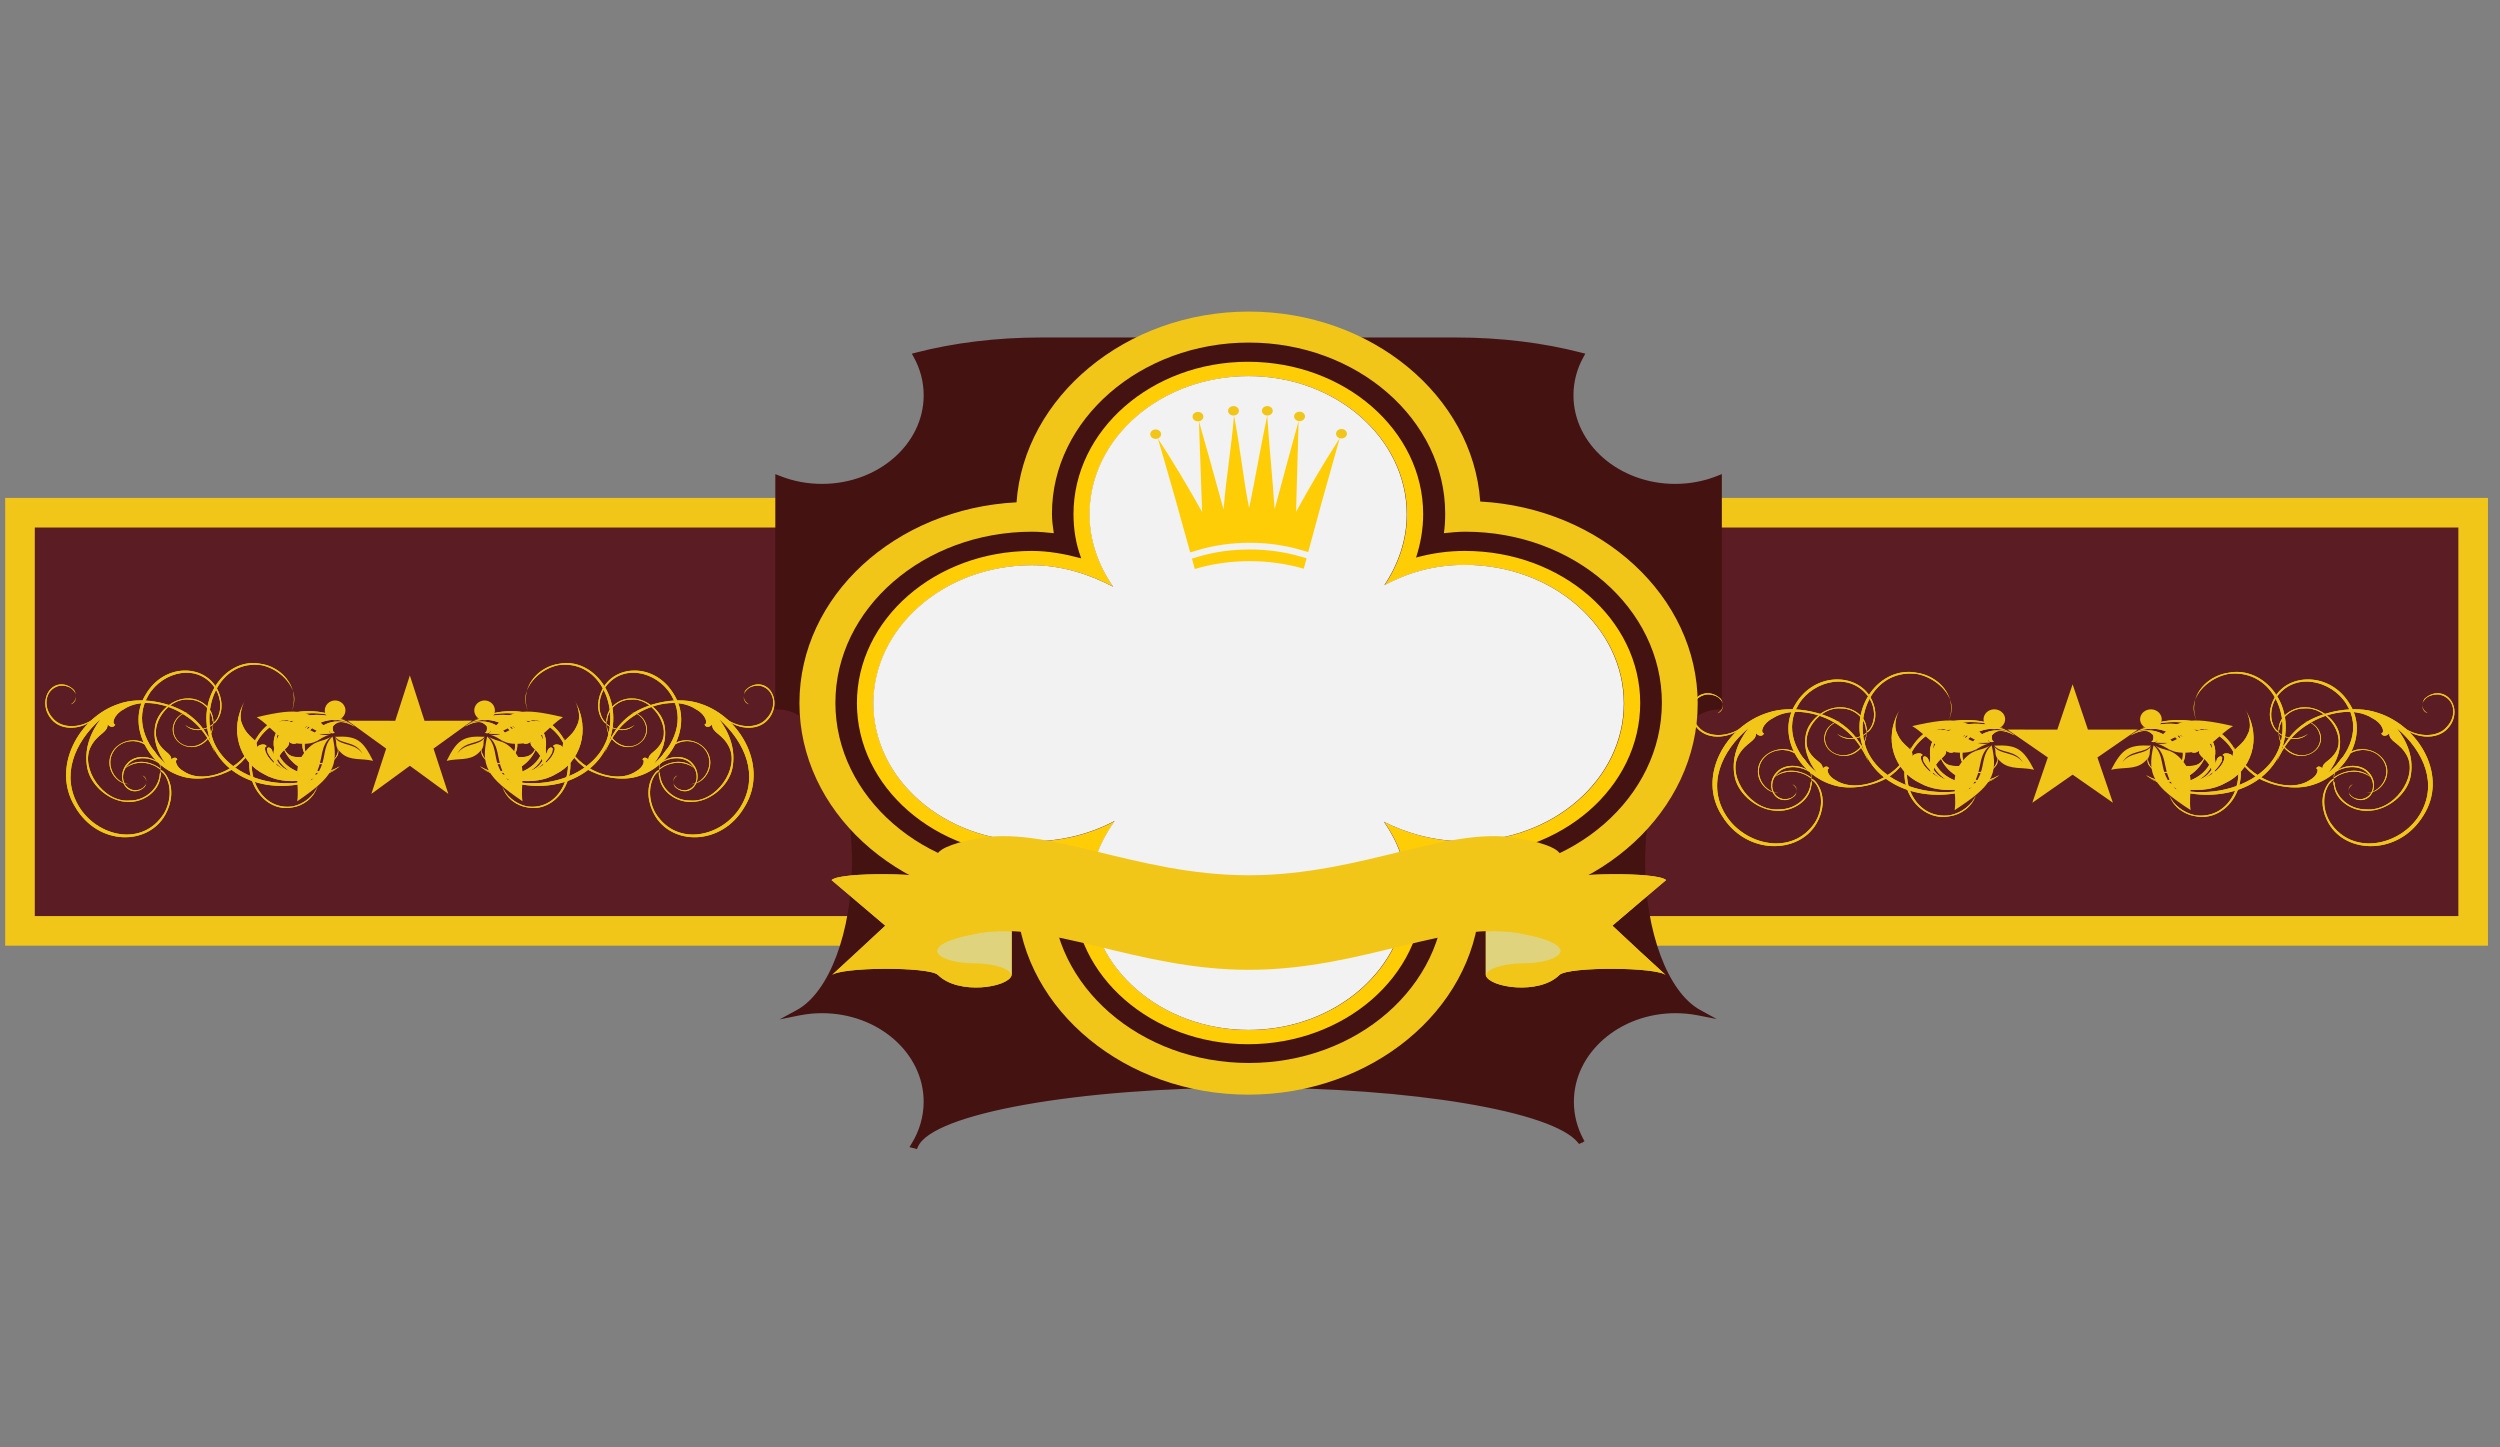 <?xml version="1.0" encoding="utf-8"?>
<!-- Generator: Adobe Illustrator 16.0.0, SVG Export Plug-In . SVG Version: 6.00 Build 0)  -->
<!DOCTYPE svg PUBLIC "-//W3C//DTD SVG 1.1//EN" "http://www.w3.org/Graphics/SVG/1.1/DTD/svg11.dtd">
<svg version="1.1" id="Layer_1" xmlns="http://www.w3.org/2000/svg" xmlns:xlink="http://www.w3.org/1999/xlink" x="0px" y="0px"
	 width="760px" height="440px" viewBox="0 0 380 220" enable-background="new 0 0 380 220" xml:space="preserve">
<rect x="0" y="0" width="380" height="220" fill="#808080" stroke="none"/>
<g id="Conquistador">
	
		<rect id="Background" x="3.038" y="77.933" fill="#5B1D23" stroke="#F1C618" stroke-width="4.5" stroke-miterlimit="10" width="372.882" height="63.559"/>
	<g id="Face_Background">
		<path fill="#431211" d="M130.012,131.079c0,10.956-3.671,20.168-8.651,22.857c1.151-0.231,2.347-0.358,3.582-0.358
			c8.815,0,15.957,6.224,15.957,13.903c0,2.401-0.697,4.658-1.928,6.63c0.035,0.007,0.065,0.01,0.099,0.023
			c2.314-5.185,24.179-9.245,50.811-9.245c25.416,0,46.483,3.698,50.375,8.541c-0.984-1.805-1.534-3.823-1.534-5.949
			c0-7.68,7.145-13.903,15.959-13.903c1.197,0,2.368,0.12,3.491,0.338c-4.967-2.709-8.62-11.904-8.62-22.837
			c0-13.062,5.224-23.652,11.658-23.652V72.769c-2.007,0.796-4.237,1.242-6.589,1.242c-8.813,0-15.958-6.226-15.958-13.902
			c0-2.172,0.573-4.224,1.593-6.055c-5.615-1.464-12.036-2.295-18.857-2.295h-63.232c-6.82,0-13.243,0.831-18.854,2.295
			c1.016,1.831,1.587,3.883,1.587,6.055c0,7.677-7.142,13.902-15.957,13.902c-2.351,0-4.579-0.446-6.59-1.242v34.658
			C124.79,107.427,130.012,118.017,130.012,131.079z"/>
		<path fill="#431211" d="M118.353,107.85c6.151,0,11.149,10.412,11.149,23.213c0,10.56-3.456,19.809-8.41,22.479l-2.599,1.408
			l2.981-0.601c1.147-0.231,2.314-0.345,3.468-0.345c8.521,0,15.454,6.039,15.454,13.461c0,2.24-0.646,4.457-1.866,6.419
			l-0.297,0.473l1.138,0.305l0.17-0.382c2.248-5.03,24.359-8.968,50.34-8.968c24.656,0,46.135,3.595,49.961,8.357l0.18,0.221
			l0.417-0.214l0.147,0.124l-0.075-0.158l0.339-0.171l-0.141-0.248c-0.983-1.811-1.479-3.749-1.479-5.758
			c0-7.422,6.929-13.461,15.451-13.461c1.132,0,2.269,0.11,3.381,0.325l2.879,0.563l-2.5-1.368
			c-4.935-2.693-8.382-11.933-8.382-22.462c0-12.801,5.005-23.213,11.151-23.213h0.509V72.063l-0.72,0.285
			c-2.014,0.801-4.158,1.204-6.378,1.204c-8.521,0-15.455-6.04-15.455-13.461c0-2.054,0.521-4.028,1.543-5.863l0.258-0.467
			l-0.566-0.149c-5.811-1.514-12.38-2.312-19.002-2.312h-63.232c-6.622,0-13.195,0.799-19.002,2.312l-0.565,0.149l0.257,0.469
			c1.021,1.833,1.541,3.808,1.541,5.861c0,7.421-6.933,13.461-15.454,13.461c-2.219,0-4.366-0.403-6.379-1.204l-0.716-0.282v35.783
			H118.353z M141.406,60.092c0-2.014-0.465-3.954-1.39-5.777c5.57-1.393,11.838-2.132,18.149-2.132h63.232
			c6.313,0,12.578,0.739,18.151,2.132c-0.926,1.823-1.394,3.764-1.394,5.777c0,7.909,7.385,14.344,16.465,14.344
			c2.104,0,4.149-0.343,6.086-1.017v33.569c-6.564,0.517-11.658,10.972-11.658,24.074c0,9.711,2.897,18.384,7.304,22.133
			c-0.56-0.05-1.12-0.077-1.672-0.077c-9.081,0-16.466,6.436-16.466,14.347c0,1.441,0.242,2.854,0.72,4.209
			c-6.657-4.3-26.33-7.244-49.054-7.244c-23.084,0-42.771,2.988-49.244,7.364c0.506-1.398,0.77-2.874,0.77-4.329
			c0-7.911-7.386-14.347-16.464-14.347c-0.575,0-1.156,0.027-1.736,0.084c4.409-3.746,7.31-12.418,7.31-22.14
			c0-13.103-5.093-23.558-11.656-24.074V73.419c1.936,0.674,3.977,1.017,6.083,1.017C134.021,74.436,141.406,68.001,141.406,60.092z
			"/>
	</g>
	<g id="Badge_Rings">
		<path id="Badge_Ring" fill-rule="evenodd" clip-rule="evenodd" fill="#F1C618" d="M160.316,132.651
			c-1.177,0.117-2.251,0.171-3.429,0.171c-16.523,0-29.906-11.714-29.906-26c0-14.288,13.383-26.002,29.906-26.002
			c1.178,0,2.193,0.121,3.291,0.224c-0.141-0.938-0.281-1.896-0.281-2.972c0-14.286,13.467-26.001,29.928-26.001
			c16.454,0,29.844,11.715,29.844,26.001c0,1.076-0.06,2.034-0.198,2.972c1.018-0.103,2.117-0.224,3.27-0.224
			c16.461,0,29.863,11.661,29.863,26.002c0,14.337-13.402,26.067-29.863,26.067c-1.152,0-2.312-0.121-3.412-0.238
			c0.199,0.956,0.281,1.908,0.281,2.921c0,14.337-13.33,26-29.784,26c-16.461,0-29.928-11.663-29.928-26
			C159.897,134.56,160.038,133.607,160.316,132.651L160.316,132.651z M154.569,137.588c-18.373-1.013-33.056-14.39-33.056-30.718
			c0-16.232,14.543-29.562,32.998-30.519c1.156-16.008,16.599-28.991,35.313-28.991c18.652,0,34.07,12.861,35.17,28.87
			c18.376,1.008,33.055,14.46,33.055,30.712c0,16.256-14.737,29.761-33.113,30.709c-1.1,16.01-16.539,28.737-35.191,28.737
			C171.11,166.389,155.668,153.595,154.569,137.588L154.569,137.588z"/>
		<path fill-rule="evenodd" clip-rule="evenodd" fill="#FFCD05" d="M169.472,124.791c-3.688,1.969-7.996,3.099-12.584,3.099
			c-13.31,0-24.104-9.406-24.104-20.947c0-11.542,10.795-21.015,24.104-21.015c4.508,0,8.755,1.374,12.367,3.286
			c-2.254-3.216-3.612-7.039-3.612-11.021c0-11.61,10.855-21.013,24.183-21.013c13.245,0,24.038,9.402,24.038,21.013
			c0,3.928-1.299,7.614-3.412,10.774c3.688-1.962,7.638-3.091,12.228-3.091c13.389,0,24.184,9.454,24.184,21.065
			c0,11.541-10.795,20.947-24.184,20.947c-4.445,0-8.676-1.13-12.307-2.975c2.256,3.216,3.491,6.657,3.491,10.657
			c0,11.587-10.793,20.993-24.038,20.993c-13.248,0-24.123-9.406-24.123-20.993C165.702,131.643,167.279,127.89,169.472,124.791
			L169.472,124.791z M164.484,129.02c-0.696,2.083-1.313,4.289-1.313,6.553c0,12.787,11.888,23.149,26.516,23.149
			c14.68,0,26.634-10.362,26.634-23.149c0-2.334-0.485-4.35-1.22-6.492c2.394,0.597,4.987,0.942,7.578,0.942
			c14.687,0,26.633-10.339,26.633-23.152c0-12.721-11.946-23.13-26.633-23.13c-2.672,0-4.985,0.348-7.438,1.006
			c0.679-2.086,1.08-4.291,1.08-6.603c0-12.743-11.954-23.155-26.634-23.155c-14.628,0-26.516,10.412-26.516,23.155
			c0,2.312,0.358,4.567,1.177,6.724c-2.473-0.661-4.927-1.127-7.521-1.127c-14.685,0-26.576,10.409-26.576,23.13
			c0,12.746,11.892,23.152,26.576,23.152C159.501,130.022,162.094,129.61,164.484,129.02L164.484,129.02z"/>
	</g>
	<path id="Badge_Background" fill="#F2F2F2" d="M222.643,85.859c-4.591,0-8.541,1.128-12.229,3.092
		c2.111-3.161,3.409-6.846,3.409-10.773c0-11.614-10.792-21.014-24.043-21.014c-13.32,0-24.179,9.399-24.179,21.014
		c0,3.978,1.356,7.803,3.611,11.019c-3.611-1.909-7.859-3.286-12.367-3.286c-13.308,0-24.103,9.474-24.103,21.013
		c0,11.543,10.795,20.946,24.103,20.946c4.591,0,8.898-1.13,12.587-3.092c-2.194,3.092-3.771,6.845-3.771,10.775
		c0,11.593,10.876,20.996,24.119,20.996c13.251,0,24.043-9.403,24.043-20.996c0-4.001-1.237-7.441-3.487-10.654
		c3.628,1.841,7.854,2.971,12.307,2.971c13.383,0,24.175-9.403,24.175-20.946C246.817,95.313,236.025,85.859,222.643,85.859z"/>
	<g id="Crown">
		<path fill-rule="evenodd" clip-rule="evenodd" fill="#FFCD05" d="M185.964,77.385c0.01-0.002,0.023-0.004,0.032-0.005
			c0.354-4.74,1.21-9.477,1.567-14.218c0.924,4.649,1.366,9.325,2.285,13.979c0.011,0,0.021-0.003,0.04-0.003
			c0.965-4.657,1.748-9.309,2.727-13.961c0.309,4.729,0.812,9.458,1.122,14.188c0.005,0,0.01,0.002,0.017,0.002
			c1.194-4.465,2.406-8.925,3.634-13.384c-0.126,4.603-0.257,9.205-0.386,13.81c2.083-3.803,4.269-7.528,6.64-11.202
			c-0.912,3.201-1.829,6.45-2.738,9.739c-0.688,2.503-1.374,5.033-2.057,7.583l-1.097-0.319c-4.992-1.465-10.757-1.465-15.733,0.042
			l-1.104,0.331c-0.702-2.552-1.399-5.079-2.109-7.581c-0.924-3.286-1.867-6.526-2.798-9.724c2.392,3.66,4.603,7.379,6.717,11.167
			c-0.164-4.602-0.325-9.205-0.486-13.807C183.504,68.474,184.743,72.927,185.964,77.385L185.964,77.385z M198.599,84.857
			c-0.142,0.528-0.29,1.056-0.427,1.587c-5.258-1.54-11.317-1.542-16.564,0.045c-0.143-0.528-0.288-1.056-0.431-1.583l0.84-0.255
			c4.98-1.505,10.745-1.502,15.733-0.04L198.599,84.857L198.599,84.857z"/>
		<path fill-rule="evenodd" clip-rule="evenodd" fill="#F1C618" d="M193.457,62.443c0,0.397-0.37,0.719-0.823,0.719
			c-0.458,0-0.828-0.321-0.828-0.719s0.37-0.72,0.828-0.72C193.087,61.724,193.457,62.046,193.457,62.443z"/>
		<path fill-rule="evenodd" clip-rule="evenodd" fill="#F1C618" d="M198.358,63.297c0,0.396-0.37,0.719-0.821,0.719
			c-0.458,0-0.832-0.322-0.832-0.719c0-0.398,0.374-0.721,0.832-0.721C197.988,62.576,198.358,62.898,198.358,63.297z"/>
		<path fill-rule="evenodd" clip-rule="evenodd" fill="#F1C618" d="M204.731,65.926c0,0.398-0.373,0.719-0.83,0.719
			c-0.456,0-0.821-0.32-0.821-0.719c0-0.396,0.365-0.719,0.821-0.719C204.358,65.207,204.731,65.529,204.731,65.926z"/>
		<ellipse fill-rule="evenodd" clip-rule="evenodd" fill="#F1C618" cx="187.491" cy="62.443" rx="0.825" ry="0.719"/>
		<ellipse fill-rule="evenodd" clip-rule="evenodd" fill="#F1C618" cx="182.09" cy="63.328" rx="0.825" ry="0.719"/>
		<ellipse fill-rule="evenodd" clip-rule="evenodd" fill="#F1C618" cx="175.662" cy="65.994" rx="0.824" ry="0.718"/>
	</g>
	<g id="Banner">
		<path fill="#F1C618" d="M237.001,133.701c1.225-0.952,14.859-1.244,16.246,0.07c-2.736,2.311-5.471,4.618-8.166,6.932
			c2.695,2.532,5.43,5.061,8.166,7.556c-1.179-1.287-14.772-1.361-16.204-0.077c-3.115,3.119-10.688,1.908-11.195,0.077v-14.595
			C225.932,135.68,233.848,136.928,237.001,133.701L237.001,133.701z M142.603,133.701c-1.22-0.952-14.812-1.244-16.202,0.07
			c2.734,2.311,5.429,4.618,8.165,6.932c-2.736,2.532-5.431,5.061-8.165,7.556c1.179-1.287,14.771-1.361,16.163-0.077
			c3.112,3.119,10.689,1.908,11.192,0.077v-14.595C153.673,135.68,145.801,136.928,142.603,133.701z"/>
		<path fill="#F1C618" d="M237.001,133.701c1.225-0.952,14.859-1.244,16.246,0.07c-2.736,2.311-5.471,4.618-8.166,6.932
			c2.695,2.532,5.43,5.061,8.166,7.556c-1.179-1.287-14.772-1.361-16.204-0.077c-3.115,3.119-10.688,1.908-11.195,0.077v-14.595
			C225.932,135.68,233.848,136.928,237.001,133.701L237.001,133.701z M142.603,133.701c-1.22-0.952-14.812-1.244-16.202,0.07
			c2.734,2.311,5.429,4.618,8.165,6.932c-2.736,2.532-5.431,5.061-8.165,7.556c1.179-1.287,14.771-1.361,16.163-0.077
			c3.112,3.119,10.689,1.908,11.192,0.077v-14.595C153.673,135.68,145.801,136.928,142.603,133.701z"/>
		<path fill="#E0D37E" d="M153.756,148.329c0-1.029-2.611-1.904-5.641-1.904c-3.072,0-5.682-0.846-5.682-1.941
			c0-0.993,2.82-2.02,5.682-2.566c1.77-0.331,3.747-0.442,5.641-0.331V148.329z"/>
		<path fill="#E0D37E" d="M225.848,148.329c0-1.029,2.654-1.904,5.683-1.904c3.071,0,5.684-0.846,5.684-1.941
			c0-0.993-2.867-2.02-5.557-2.566c-1.895-0.331-3.87-0.442-5.81-0.331V148.329z"/>
		<path fill="#F1C618" d="M189.825,133.041c-17.426,0-30.807-7.885-41.71-5.5c-1.261,0.218-5.64,1.174-5.723,2.568l0.041,14.48
			c0.042-1.539,4.042-2.273,5.682-2.602c10.903-2.455,24.284,5.426,41.71,5.426c17.425,0,30.762-7.881,41.705-5.426
			c1.596,0.328,5.642,1.062,5.684,2.602v-14.48c-0.042-1.395-4.463-2.351-5.684-2.568
			C220.587,125.156,207.25,133.041,189.825,133.041z"/>
	</g>
	<g id="Band_Design">
		<path fill="#F1C618" d="M72.068,109.497c5.528-2.577,12.176-0.335,13.85,4.11c1.505,4.313-1.071,9.656-5.848,8.959
			c-1.71-0.366-3.246-1.665-3.748-3.103c-0.375-1.604,0.1-3.634,2.17-3.92c-1.942,0.122-2.672,2.481-2.17,3.92
			c0.562,1.887,2.229,3.014,3.769,3.248c4.204,0.927,8.028-4.128,6.102-9.293C84.268,108.257,77.554,106.623,72.068,109.497
			L72.068,109.497z"/>
		<path fill="#F1C618" d="M72.068,109.497c5.528-2.577,12.176-0.335,13.85,4.11c1.505,4.313-1.071,9.656-5.848,8.959
			c-1.71-0.366-3.246-1.665-3.748-3.103c-0.375-1.604,0.1-3.634,2.17-3.92c-1.942,0.122-2.672,2.481-2.17,3.92
			c0.562,1.887,2.229,3.014,3.769,3.248c4.204,0.927,8.028-4.128,6.102-9.293C84.268,108.257,77.554,106.623,72.068,109.497
			L72.068,109.497z"/>
		<path fill="#F1C618" d="M71.095,110.086c2.814-1.449,5.835-0.364,6.862,1.609c0.901,2.137,0.026,4.521-2.574,4.279
			c-0.91-0.023-1.731-0.515-1.98-1.23c-0.4-0.698-0.1-1.801,0.936-1.94c-1.035,0.14-1.336,1.242-1.084,1.957
			c0.419,0.85,1.391,1.317,2.151,1.363c2.153,0.304,4.085-2.076,2.847-4.469c-0.249-0.721-0.774-1.253-1.449-1.759
			c1.118,0.444,1.539,1.293,1.977,2.285c0.061,0.449,0.547,0.679,0.655,0.367c-0.021-0.152-0.042-0.299-0.062-0.447
			c-0.21-0.421-0.589-0.975-1.096-1.356c-0.527-0.532-1.179-0.895-2.11-1.063c0.932,0.169,1.901,0.639,2.596,1.301
			c0.864,0.783,1.156,1.796,0.712,1.861c0.209,0.42,1.076,0.151,1.183-0.169l0,0c-0.15,1.08,1.054,1.064,1.744,2.778
			c0.42,0.845,0.139,2.089-0.35,2.916c2.064-3.608,0.622-7.48-2.289-8.889C77.295,108.017,73.467,108.697,71.095,110.086
			L71.095,110.086z"/>
		<path fill="#F1C618" d="M71.095,110.086c2.814-1.449,5.835-0.364,6.862,1.609c0.901,2.137,0.026,4.521-2.574,4.279
			c-0.91-0.023-1.731-0.515-1.98-1.23c-0.4-0.698-0.1-1.801,0.936-1.94c-1.035,0.14-1.336,1.242-1.084,1.957
			c0.419,0.85,1.391,1.317,2.151,1.363c2.153,0.304,4.085-2.076,2.847-4.469c-0.249-0.721-0.774-1.253-1.449-1.759
			c1.118,0.444,1.539,1.293,1.977,2.285c0.061,0.449,0.547,0.679,0.655,0.367c-0.021-0.152-0.042-0.299-0.062-0.447
			c-0.21-0.421-0.589-0.975-1.096-1.356c-0.527-0.532-1.179-0.895-2.11-1.063c0.932,0.169,1.901,0.639,2.596,1.301
			c0.864,0.783,1.156,1.796,0.712,1.861c0.209,0.42,1.076,0.151,1.183-0.169l0,0c-0.15,1.08,1.054,1.064,1.744,2.778
			c0.42,0.845,0.139,2.089-0.35,2.916c2.064-3.608,0.622-7.48-2.289-8.889C77.295,108.017,73.467,108.697,71.095,110.086
			L71.095,110.086z"/>
		<path fill="#F1C618" d="M97.229,117.918c-2.731,0.982-6.174,0.104-7.987-1.003c-1.981-1.229-2.987-3.055-3.53-4.789
			c0.669,1.566,1.657,3.24,3.64,4.473c1.836,1.256,5.128,2.156,7.331,0.642c1.121-0.606,1.421-1.707,0.958-1.792
			c0.235-0.486,0.719-0.248,0.911,0.025l0,0c0.001-1.057,1.207-1.075,2.038-2.7c1.299-2.594-1.542-6.724-4.67-6.44
			c-1.965-0.03-3.555,1.55-3.627,3.222c-0.126,0.164-0.104,0.316-0.086,0.461c1.031,0.915,2.891,1.259,4.249,0.166
			c-1.19,1.219-3.046,0.877-4.228-0.014c0.078,1.644,1.679,3.387,3.477,3.285c1.794-0.101,2.924-1.763,2.4-3.351
			c-0.293-1.015-1.325-1.929-2.361-1.786c1.332-0.184,2.405,1.024,2.568,2.21c0.249,1.772-1.365,3.205-3.202,3.01
			c-1.688-0.218-2.972-1.849-2.903-3.521c-0.314-0.105-0.504-0.383-0.693-0.656c-0.969-1.525-0.621-3.385,0.102-4.694
			c2.044-3.752,8.068-3.834,10.838,0.91C105.373,110.301,101.989,116.352,97.229,117.918L97.229,117.918z M99.392,116.108
			c3.224-2.863,4.783-6.85,2.618-10.471c-2.162-3.623-7.628-4.974-10.226-0.842c-0.852,1.477-0.899,3.293-0.123,4.542
			c0.19,0.275,0.357,0.402,0.528,0.533c-0.022-0.152-0.063-0.447,0.042-0.765c0.219-1.688,2.001-2.989,3.817-2.944
			c2.261-0.012,4.494,1.94,4.929,3.992C101.434,112.353,100.664,114.425,99.392,116.108L99.392,116.108z"/>
		<path fill="#F1C618" d="M97.229,117.918c-2.731,0.982-6.174,0.104-7.987-1.003c-1.981-1.229-2.987-3.055-3.53-4.789
			c0.669,1.566,1.657,3.24,3.64,4.473c1.836,1.256,5.128,2.156,7.331,0.642c1.121-0.606,1.421-1.707,0.958-1.792
			c0.235-0.486,0.719-0.248,0.911,0.025l0,0c0.001-1.057,1.207-1.075,2.038-2.7c1.299-2.594-1.542-6.724-4.67-6.44
			c-1.965-0.03-3.555,1.55-3.627,3.222c-0.126,0.164-0.104,0.316-0.086,0.461c1.031,0.915,2.891,1.259,4.249,0.166
			c-1.19,1.219-3.046,0.877-4.228-0.014c0.078,1.644,1.679,3.387,3.477,3.285c1.794-0.101,2.924-1.763,2.4-3.351
			c-0.293-1.015-1.325-1.929-2.361-1.786c1.332-0.184,2.405,1.024,2.568,2.21c0.249,1.772-1.365,3.205-3.202,3.01
			c-1.688-0.218-2.972-1.849-2.903-3.521c-0.314-0.105-0.504-0.383-0.693-0.656c-0.969-1.525-0.621-3.385,0.102-4.694
			c2.044-3.752,8.068-3.834,10.838,0.91C105.373,110.301,101.989,116.352,97.229,117.918L97.229,117.918z M99.392,116.108
			c3.224-2.863,4.783-6.85,2.618-10.471c-2.162-3.623-7.628-4.974-10.226-0.842c-0.852,1.477-0.899,3.293-0.123,4.542
			c0.19,0.275,0.357,0.402,0.528,0.533c-0.022-0.152-0.063-0.447,0.042-0.765c0.219-1.688,2.001-2.989,3.817-2.944
			c2.261-0.012,4.494,1.94,4.929,3.992C101.434,112.353,100.664,114.425,99.392,116.108L99.392,116.108z"/>
		<path fill="#F1C618" d="M72.998,109.668c1.946-0.117,3.778,1.136,4.492,2.997c0.021,0.147,0.04,0.296,0.04,0.296
			c-0.796-2.454-2.81-0.667-2.993-1.998l0,0c0.041,0.295-0.213,0.632-0.847,0.422c0.296-0.045,0.381-0.506,0.318-0.952
			c-0.188-0.276-0.525-0.529-0.841-0.637c-0.781-0.191-1.777,0.246-2.474,0.647C71.371,109.896,72.089,109.644,72.998,109.668
			L72.998,109.668z"/>
		<path fill="#F1C618" d="M72.998,109.668c1.946-0.117,3.778,1.136,4.492,2.997c0.021,0.147,0.04,0.296,0.04,0.296
			c-0.796-2.454-2.81-0.667-2.993-1.998l0,0c0.041,0.295-0.213,0.632-0.847,0.422c0.296-0.045,0.381-0.506,0.318-0.952
			c-0.188-0.276-0.525-0.529-0.841-0.637c-0.781-0.191-1.777,0.246-2.474,0.647C71.371,109.896,72.089,109.644,72.998,109.668
			L72.998,109.668z"/>
		<path fill="#F1C618" d="M99.749,116.511c1.739-1.6,4.296-1.651,5.393-0.297c1.241,1.339,0.937,3.493-0.82,3.889
			c-0.592,0.082-1.372-0.112-1.751-0.664c-0.357-0.404-0.312-1.163,0.388-1.56c-0.721,0.249-0.745,1.155-0.368,1.709
			c0.529,0.53,1.16,0.743,1.752,0.662c1.628-0.228,2.357-2.59,0.924-4.2C104.004,114.564,101.321,114.784,99.749,116.511
			L99.749,116.511z"/>
		<path fill="#F1C618" d="M99.749,116.511c1.739-1.6,4.296-1.651,5.393-0.297c1.241,1.339,0.937,3.493-0.82,3.889
			c-0.592,0.082-1.372-0.112-1.751-0.664c-0.357-0.404-0.312-1.163,0.388-1.56c-0.721,0.249-0.745,1.155-0.368,1.709
			c0.529,0.53,1.16,0.743,1.752,0.662c1.628-0.228,2.357-2.59,0.924-4.2C104.004,114.564,101.321,114.784,99.749,116.511
			L99.749,116.511z"/>
		<path fill="#F1C618" d="M52.524,109.497c-5.524-2.577-12.172-0.335-13.845,4.11c-1.506,4.313,1.073,9.656,5.845,8.959
			c1.711-0.366,3.249-1.665,3.753-3.103c0.369-1.604-0.103-3.634-2.174-3.92c1.946,0.122,2.675,2.481,2.174,3.92
			c-0.565,1.887-2.23,3.014-3.771,3.248c-4.203,0.927-8.029-4.128-6.104-9.293C40.327,108.257,47.042,106.623,52.524,109.497
			L52.524,109.497z"/>
		<path fill="#F1C618" d="M52.524,109.497c-5.524-2.577-12.172-0.335-13.845,4.11c-1.506,4.313,1.073,9.656,5.845,8.959
			c1.711-0.366,3.249-1.665,3.753-3.103c0.369-1.604-0.103-3.634-2.174-3.92c1.946,0.122,2.675,2.481,2.174,3.92
			c-0.565,1.887-2.23,3.014-3.771,3.248c-4.203,0.927-8.029-4.128-6.104-9.293C40.327,108.257,47.042,106.623,52.524,109.497
			L52.524,109.497z"/>
		<path fill="#F1C618" d="M53.5,110.086c-2.815-1.449-5.835-0.364-6.859,1.609c-0.902,2.137-0.026,4.521,2.572,4.279
			c0.908-0.023,1.73-0.515,1.98-1.23c0.401-0.698,0.101-1.801-0.937-1.94c1.037,0.14,1.338,1.242,1.085,1.957
			c-0.42,0.85-1.388,1.317-2.151,1.363c-2.151,0.304-4.087-2.076-2.848-4.469c0.249-0.721,0.776-1.253,1.45-1.759
			c-1.12,0.444-1.537,1.293-1.977,2.285c-0.062,0.449-0.546,0.679-0.655,0.367c0.021-0.152,0.043-0.299,0.064-0.447
			c0.209-0.421,0.584-0.975,1.093-1.356c0.526-0.532,1.179-0.895,2.107-1.063c-0.929,0.169-1.898,0.639-2.592,1.301
			c-0.863,0.783-1.155,1.796-0.712,1.861c-0.211,0.42-1.076,0.151-1.183-0.169l0,0c0.149,1.08-1.056,1.064-1.746,2.778
			c-0.42,0.845-0.14,2.089,0.351,2.916c-2.066-3.608-0.619-7.48,2.29-8.889C47.3,108.017,51.128,108.697,53.5,110.086L53.5,110.086z
			"/>
		<path fill="#F1C618" d="M53.5,110.086c-2.815-1.449-5.835-0.364-6.859,1.609c-0.902,2.137-0.026,4.521,2.572,4.279
			c0.908-0.023,1.73-0.515,1.98-1.23c0.401-0.698,0.101-1.801-0.937-1.94c1.037,0.14,1.338,1.242,1.085,1.957
			c-0.42,0.85-1.388,1.317-2.151,1.363c-2.151,0.304-4.087-2.076-2.848-4.469c0.249-0.721,0.776-1.253,1.45-1.759
			c-1.12,0.444-1.537,1.293-1.977,2.285c-0.062,0.449-0.546,0.679-0.655,0.367c0.021-0.152,0.043-0.299,0.064-0.447
			c0.209-0.421,0.584-0.975,1.093-1.356c0.526-0.532,1.179-0.895,2.107-1.063c-0.929,0.169-1.898,0.639-2.592,1.301
			c-0.863,0.783-1.155,1.796-0.712,1.861c-0.211,0.42-1.076,0.151-1.183-0.169l0,0c0.149,1.08-1.056,1.064-1.746,2.778
			c-0.42,0.845-0.14,2.089,0.351,2.916c-2.066-3.608-0.619-7.48,2.29-8.889C47.3,108.017,51.128,108.697,53.5,110.086L53.5,110.086z
			"/>
		<path fill="#F1C618" d="M27.367,117.918c-4.763-1.566-8.144-7.617-5.225-12.343c2.771-4.744,8.793-4.662,10.838-0.91
			c0.722,1.31,1.071,3.169,0.104,4.694c-0.192,0.273-0.378,0.551-0.697,0.656c0.069,1.672-1.21,3.303-2.903,3.521
			c-1.836,0.195-3.447-1.237-3.202-3.01c0.167-1.186,1.237-2.394,2.571-2.21c-1.036-0.143-2.067,0.771-2.361,1.786
			c-0.521,1.588,0.604,3.25,2.401,3.351c1.798,0.102,3.397-1.642,3.476-3.285c-1.184,0.891-3.039,1.232-4.228,0.014
			c1.358,1.093,3.215,0.749,4.246-0.166c0.021-0.145,0.041-0.297-0.083-0.461c-0.071-1.672-1.663-3.252-3.628-3.222
			c-3.131-0.283-5.971,3.847-4.667,6.44c0.829,1.625,2.034,1.644,2.036,2.7l0,0c0.189-0.273,0.676-0.512,0.913-0.025
			c-0.467,0.085-0.168,1.186,0.956,1.792c2.201,1.515,5.497,0.614,7.329-0.642c1.984-1.232,2.971-2.906,3.642-4.473
			c-0.543,1.734-1.551,3.561-3.533,4.789C33.538,118.021,30.099,118.9,27.367,117.918L27.367,117.918z M25.204,116.108
			c-1.273-1.684-2.042-3.756-1.586-5.954c0.435-2.052,2.669-4.004,4.929-3.992c1.819-0.045,3.6,1.256,3.815,2.944
			c0.106,0.317,0.065,0.612,0.045,0.765c0.168-0.131,0.339-0.258,0.528-0.533c0.775-1.249,0.727-3.065-0.125-4.542
			c-2.594-4.132-8.061-2.781-10.226,0.842C20.424,109.259,21.981,113.245,25.204,116.108L25.204,116.108z"/>
		<path fill="#F1C618" d="M27.367,117.918c-4.763-1.566-8.144-7.617-5.225-12.343c2.771-4.744,8.793-4.662,10.838-0.91
			c0.722,1.31,1.071,3.169,0.104,4.694c-0.192,0.273-0.378,0.551-0.697,0.656c0.069,1.672-1.21,3.303-2.903,3.521
			c-1.836,0.195-3.447-1.237-3.202-3.01c0.167-1.186,1.237-2.394,2.571-2.21c-1.036-0.143-2.067,0.771-2.361,1.786
			c-0.521,1.588,0.604,3.25,2.401,3.351c1.798,0.102,3.397-1.642,3.476-3.285c-1.184,0.891-3.039,1.232-4.228,0.014
			c1.358,1.093,3.215,0.749,4.246-0.166c0.021-0.145,0.041-0.297-0.083-0.461c-0.071-1.672-1.663-3.252-3.628-3.222
			c-3.131-0.283-5.971,3.847-4.667,6.44c0.829,1.625,2.034,1.644,2.036,2.7l0,0c0.189-0.273,0.676-0.512,0.913-0.025
			c-0.467,0.085-0.168,1.186,0.956,1.792c2.201,1.515,5.497,0.614,7.329-0.642c1.984-1.232,2.971-2.906,3.642-4.473
			c-0.543,1.734-1.551,3.561-3.533,4.789C33.538,118.021,30.099,118.9,27.367,117.918L27.367,117.918z M25.204,116.108
			c-1.273-1.684-2.042-3.756-1.586-5.954c0.435-2.052,2.669-4.004,4.929-3.992c1.819-0.045,3.6,1.256,3.815,2.944
			c0.106,0.317,0.065,0.612,0.045,0.765c0.168-0.131,0.339-0.258,0.528-0.533c0.775-1.249,0.727-3.065-0.125-4.542
			c-2.594-4.132-8.061-2.781-10.226,0.842C20.424,109.259,21.981,113.245,25.204,116.108L25.204,116.108z"/>
		<path fill="#F1C618" d="M51.596,109.668c-1.943-0.117-3.775,1.136-4.49,2.997c-0.019,0.147-0.04,0.296-0.04,0.296
			c0.795-2.454,2.81-0.667,2.993-1.998l0,0c-0.043,0.295,0.213,0.632,0.849,0.422c-0.297-0.045-0.384-0.506-0.321-0.952
			c0.188-0.276,0.526-0.529,0.845-0.637c0.776-0.191,1.775,0.246,2.474,0.647C53.225,109.896,52.505,109.644,51.596,109.668
			L51.596,109.668z"/>
		<path fill="#F1C618" d="M51.596,109.668c-1.943-0.117-3.775,1.136-4.49,2.997c-0.019,0.147-0.04,0.296-0.04,0.296
			c0.795-2.454,2.81-0.667,2.993-1.998l0,0c-0.043,0.295,0.213,0.632,0.849,0.422c-0.297-0.045-0.384-0.506-0.321-0.952
			c0.188-0.276,0.526-0.529,0.845-0.637c0.776-0.191,1.775,0.246,2.474,0.647C53.225,109.896,52.505,109.644,51.596,109.668
			L51.596,109.668z"/>
		<path fill="#F1C618" d="M24.847,116.511c-1.739-1.6-4.296-1.651-5.392-0.297c-1.241,1.339-0.937,3.493,0.819,3.889
			c0.591,0.082,1.372-0.112,1.75-0.664c0.361-0.404,0.314-1.163-0.385-1.56c0.72,0.249,0.746,1.155,0.366,1.709
			c-0.526,0.53-1.162,0.743-1.752,0.662c-1.628-0.228-2.355-2.59-0.924-4.2C20.591,114.564,23.276,114.784,24.847,116.511
			L24.847,116.511z"/>
		<path fill="#F1C618" d="M24.847,116.511c-1.739-1.6-4.296-1.651-5.392-0.297c-1.241,1.339-0.937,3.493,0.819,3.889
			c0.591,0.082,1.372-0.112,1.75-0.664c0.361-0.404,0.314-1.163-0.385-1.56c0.72,0.249,0.746,1.155,0.366,1.709
			c-0.526,0.53-1.162,0.743-1.752,0.662c-1.628-0.228-2.355-2.59-0.924-4.2C20.591,114.564,23.276,114.784,24.847,116.511
			L24.847,116.511z"/>
		<path fill="#F1C618" d="M74.679,117.673c7.001,3.267,15.426,0.425,17.545-5.211c1.909-5.472-1.357-12.23-7.407-11.351
			c-2.165,0.462-4.114,2.104-4.75,3.926c-0.476,2.037,0.124,4.606,2.751,4.972c-2.464-0.154-3.386-3.149-2.751-4.972
			c0.711-2.383,2.823-3.812,4.778-4.115c5.324-1.173,10.167,5.237,7.729,11.779C90.137,119.244,81.629,121.315,74.679,117.673
			L74.679,117.673z"/>
		<path fill="#F1C618" d="M74.679,117.673c7.001,3.267,15.426,0.425,17.545-5.211c1.909-5.472-1.357-12.23-7.407-11.351
			c-2.165,0.462-4.114,2.104-4.75,3.926c-0.476,2.037,0.124,4.606,2.751,4.972c-2.464-0.154-3.386-3.149-2.751-4.972
			c0.711-2.383,2.823-3.812,4.778-4.115c5.324-1.173,10.167,5.237,7.729,11.779C90.137,119.244,81.629,121.315,74.679,117.673
			L74.679,117.673z"/>
		<path fill="#F1C618" d="M73.443,116.924c3.567,1.834,7.395,0.456,8.695-2.041c1.14-2.706,0.032-5.729-3.26-5.424
			c-1.151,0.035-2.191,0.653-2.511,1.564c-0.506,0.885-0.127,2.275,1.185,2.459c-1.312-0.184-1.69-1.574-1.373-2.484
			c0.532-1.073,1.761-1.667,2.726-1.722c2.727-0.39,5.177,2.627,3.61,5.66c-0.317,0.914-0.985,1.581-1.839,2.229
			c1.414-0.568,1.947-1.638,2.505-2.899c0.078-0.564,0.691-0.863,0.829-0.463c-0.026,0.191-0.055,0.378-0.08,0.565
			c-0.266,0.538-0.744,1.237-1.386,1.719c-0.665,0.673-1.494,1.13-2.673,1.348c1.179-0.218,2.406-0.812,3.287-1.641
			c1.094-0.996,1.462-2.284,0.901-2.364c0.269-0.537,1.365-0.193,1.5,0.209l0,0c-0.19-1.368,1.334-1.345,2.209-3.516
			c0.533-1.073,0.178-2.651-0.442-3.696c2.617,4.571,0.789,9.479-2.9,11.263C81.302,119.544,76.448,118.679,73.443,116.924
			L73.443,116.924z"/>
		<path fill="#F1C618" d="M73.443,116.924c3.567,1.834,7.395,0.456,8.695-2.041c1.14-2.706,0.032-5.729-3.26-5.424
			c-1.151,0.035-2.191,0.653-2.511,1.564c-0.506,0.885-0.127,2.275,1.185,2.459c-1.312-0.184-1.69-1.574-1.373-2.484
			c0.532-1.073,1.761-1.667,2.726-1.722c2.727-0.39,5.177,2.627,3.61,5.66c-0.317,0.914-0.985,1.581-1.839,2.229
			c1.414-0.568,1.947-1.638,2.505-2.899c0.078-0.564,0.691-0.863,0.829-0.463c-0.026,0.191-0.055,0.378-0.08,0.565
			c-0.266,0.538-0.744,1.237-1.386,1.719c-0.665,0.673-1.494,1.13-2.673,1.348c1.179-0.218,2.406-0.812,3.287-1.641
			c1.094-0.996,1.462-2.284,0.901-2.364c0.269-0.537,1.365-0.193,1.5,0.209l0,0c-0.19-1.368,1.334-1.345,2.209-3.516
			c0.533-1.073,0.178-2.651-0.442-3.696c2.617,4.571,0.789,9.479-2.9,11.263C81.302,119.544,76.448,118.679,73.443,116.924
			L73.443,116.924z"/>
		<path fill="#F1C618" d="M106.558,107.001c6.032,1.983,10.316,9.651,6.619,15.641c-3.51,6.01-11.143,5.903-13.731,1.148
			c-0.917-1.66-1.355-4.013-0.131-5.947c0.24-0.349,0.479-0.694,0.879-0.83c-0.086-2.118,1.539-4.186,3.68-4.46
			c2.33-0.254,4.37,1.562,4.059,3.814c-0.207,1.499-1.569,3.033-3.256,2.795c1.313,0.183,2.619-0.973,2.991-2.259
			c0.662-2.012-0.766-4.125-3.041-4.247c-2.276-0.126-4.307,2.077-4.406,4.168c1.496-1.132,3.851-1.567,5.355-0.021
			c-1.72-1.385-4.073-0.947-5.382,0.21c-0.022,0.189-0.051,0.372,0.108,0.588c0.091,2.113,2.108,4.113,4.597,4.08
			c3.964,0.355,7.561-4.876,5.914-8.164c-1.05-2.06-2.578-2.078-2.579-3.417l0,0c-0.244,0.349-0.857,0.646-1.158,0.029
			c0.592-0.11,0.211-1.5-1.21-2.273c-2.793-1.915-6.966-0.772-9.289,0.813c-2.514,1.562-3.763,3.682-4.611,5.671
			c0.688-2.198,1.962-4.509,4.476-6.066C98.738,106.868,103.098,105.753,106.558,107.001L106.558,107.001z M109.297,109.288
			c1.615,2.136,2.588,4.762,2.01,7.545c-0.551,2.601-3.38,5.077-6.247,5.061c-2.302,0.061-4.558-1.591-4.835-3.73
			c-0.134-0.402-0.082-0.778-0.054-0.961c-0.216,0.154-0.428,0.316-0.67,0.667c-0.984,1.585-0.921,3.887,0.156,5.758
			c3.289,5.238,10.216,3.521,12.957-1.066C115.355,117.97,113.381,112.916,109.297,109.288L109.297,109.288z"/>
		<path fill="#F1C618" d="M106.558,107.001c6.032,1.983,10.316,9.651,6.619,15.641c-3.51,6.01-11.143,5.903-13.731,1.148
			c-0.917-1.66-1.355-4.013-0.131-5.947c0.24-0.349,0.479-0.694,0.879-0.83c-0.086-2.118,1.539-4.186,3.68-4.46
			c2.33-0.254,4.37,1.562,4.059,3.814c-0.207,1.499-1.569,3.033-3.256,2.795c1.313,0.183,2.619-0.973,2.991-2.259
			c0.662-2.012-0.766-4.125-3.041-4.247c-2.276-0.126-4.307,2.077-4.406,4.168c1.496-1.132,3.851-1.567,5.355-0.021
			c-1.72-1.385-4.073-0.947-5.382,0.21c-0.022,0.189-0.051,0.372,0.108,0.588c0.091,2.113,2.108,4.113,4.597,4.08
			c3.964,0.355,7.561-4.876,5.914-8.164c-1.05-2.06-2.578-2.078-2.579-3.417l0,0c-0.244,0.349-0.857,0.646-1.158,0.029
			c0.592-0.11,0.211-1.5-1.21-2.273c-2.793-1.915-6.966-0.772-9.289,0.813c-2.514,1.562-3.763,3.682-4.611,5.671
			c0.688-2.198,1.962-4.509,4.476-6.066C98.738,106.868,103.098,105.753,106.558,107.001L106.558,107.001z M109.297,109.288
			c1.615,2.136,2.588,4.762,2.01,7.545c-0.551,2.601-3.38,5.077-6.247,5.061c-2.302,0.061-4.558-1.591-4.835-3.73
			c-0.134-0.402-0.082-0.778-0.054-0.961c-0.216,0.154-0.428,0.316-0.67,0.667c-0.984,1.585-0.921,3.887,0.156,5.758
			c3.289,5.238,10.216,3.521,12.957-1.066C115.355,117.97,113.381,112.916,109.297,109.288L109.297,109.288z"/>
		<path fill="#F1C618" d="M75.855,117.452c2.463,0.15,4.786-1.439,5.692-3.795c0.023-0.189,0.05-0.377,0.05-0.377
			c-1.007,3.11-3.558,0.843-3.794,2.528l0,0c0.055-0.376-0.27-0.797-1.073-0.526c0.377,0.05,0.486,0.637,0.407,1.2
			c-0.242,0.349-0.666,0.673-1.068,0.811c-0.987,0.241-2.251-0.315-3.136-0.82C73.793,117.163,74.704,117.483,75.855,117.452
			L75.855,117.452z"/>
		<path fill="#F1C618" d="M75.855,117.452c2.463,0.15,4.786-1.439,5.692-3.795c0.023-0.189,0.05-0.377,0.05-0.377
			c-1.007,3.11-3.558,0.843-3.794,2.528l0,0c0.055-0.376-0.27-0.797-1.073-0.526c0.377,0.05,0.486,0.637,0.407,1.2
			c-0.242,0.349-0.666,0.673-1.068,0.811c-0.987,0.241-2.251-0.315-3.136-0.82C73.793,117.163,74.704,117.483,75.855,117.452
			L75.855,117.452z"/>
		<path fill="#F1C618" d="M109.75,108.779c2.205,2.025,5.442,2.097,6.831,0.376c1.572-1.692,1.187-4.42-1.037-4.923
			c-0.75-0.104-1.74,0.139-2.22,0.84c-0.455,0.508-0.396,1.474,0.49,1.977c-0.912-0.313-0.945-1.469-0.464-2.164
			c0.667-0.673,1.473-0.944,2.219-0.841c2.062,0.287,2.985,3.285,1.173,5.324C115.141,111.249,111.741,110.966,109.75,108.779
			L109.75,108.779z"/>
		<path fill="#F1C618" d="M109.75,108.779c2.205,2.025,5.442,2.097,6.831,0.376c1.572-1.692,1.187-4.42-1.037-4.923
			c-0.75-0.104-1.74,0.139-2.22,0.84c-0.455,0.508-0.396,1.474,0.49,1.977c-0.912-0.313-0.945-1.469-0.464-2.164
			c0.667-0.673,1.473-0.944,2.219-0.841c2.062,0.287,2.985,3.285,1.173,5.324C115.141,111.249,111.741,110.966,109.75,108.779
			L109.75,108.779z"/>
		<path fill="#F1C618" d="M49.915,117.673c-7,3.267-15.425,0.425-17.542-5.211c-1.908-5.472,1.356-12.23,7.404-11.351
			c2.169,0.462,4.118,2.104,4.754,3.926c0.472,2.037-0.128,4.606-2.752,4.972c2.463-0.154,3.388-3.149,2.752-4.972
			c-0.715-2.383-2.825-3.812-4.776-4.115c-5.326-1.173-10.171,5.237-7.733,11.779C34.46,119.244,42.967,121.315,49.915,117.673
			L49.915,117.673z"/>
		<path fill="#F1C618" d="M49.915,117.673c-7,3.267-15.425,0.425-17.542-5.211c-1.908-5.472,1.356-12.23,7.404-11.351
			c2.169,0.462,4.118,2.104,4.754,3.926c0.472,2.037-0.128,4.606-2.752,4.972c2.463-0.154,3.388-3.149,2.752-4.972
			c-0.715-2.383-2.825-3.812-4.776-4.115c-5.326-1.173-10.171,5.237-7.733,11.779C34.46,119.244,42.967,121.315,49.915,117.673
			L49.915,117.673z"/>
		<path fill="#F1C618" d="M51.152,116.924c-3.569,1.834-7.391,0.456-8.695-2.041c-1.141-2.706-0.031-5.729,3.263-5.424
			c1.15,0.035,2.189,0.653,2.51,1.564c0.503,0.885,0.126,2.275-1.188,2.459c1.313-0.184,1.69-1.574,1.376-2.484
			c-0.534-1.073-1.762-1.667-2.729-1.722c-2.727-0.39-5.174,2.627-3.604,5.66c0.315,0.914,0.984,1.581,1.837,2.229
			c-1.417-0.568-1.946-1.638-2.505-2.899c-0.08-0.564-0.692-0.863-0.83-0.463c0.025,0.191,0.053,0.378,0.078,0.565
			c0.267,0.538,0.747,1.237,1.387,1.719c0.667,0.673,1.495,1.13,2.672,1.348c-1.177-0.218-2.405-0.812-3.285-1.641
			c-1.096-0.996-1.463-2.284-0.904-2.364c-0.265-0.537-1.362-0.193-1.499,0.209l0,0c0.193-1.368-1.332-1.345-2.209-3.516
			c-0.53-1.073-0.178-2.651,0.442-3.696c-2.615,4.571-0.786,9.479,2.902,11.263C43.295,119.544,48.147,118.679,51.152,116.924
			L51.152,116.924z"/>
		<path fill="#F1C618" d="M51.152,116.924c-3.569,1.834-7.391,0.456-8.695-2.041c-1.141-2.706-0.031-5.729,3.263-5.424
			c1.15,0.035,2.189,0.653,2.51,1.564c0.503,0.885,0.126,2.275-1.188,2.459c1.313-0.184,1.69-1.574,1.376-2.484
			c-0.534-1.073-1.762-1.667-2.729-1.722c-2.727-0.39-5.174,2.627-3.604,5.66c0.315,0.914,0.984,1.581,1.837,2.229
			c-1.417-0.568-1.946-1.638-2.505-2.899c-0.08-0.564-0.692-0.863-0.83-0.463c0.025,0.191,0.053,0.378,0.078,0.565
			c0.267,0.538,0.747,1.237,1.387,1.719c0.667,0.673,1.495,1.13,2.672,1.348c-1.177-0.218-2.405-0.812-3.285-1.641
			c-1.096-0.996-1.463-2.284-0.904-2.364c-0.265-0.537-1.362-0.193-1.499,0.209l0,0c0.193-1.368-1.332-1.345-2.209-3.516
			c-0.53-1.073-0.178-2.651,0.442-3.696c-2.615,4.571-0.786,9.479,2.902,11.263C43.295,119.544,48.147,118.679,51.152,116.924
			L51.152,116.924z"/>
		<path fill="#F1C618" d="M18.038,107.001c3.46-1.248,7.819-0.133,10.118,1.272c2.512,1.558,3.788,3.868,4.475,6.066
			c-0.849-1.989-2.099-4.108-4.61-5.671c-2.325-1.586-6.496-2.729-9.287-0.813c-1.426,0.773-1.802,2.163-1.213,2.273
			c-0.3,0.616-0.912,0.319-1.155-0.029l0,0c-0.002,1.339-1.528,1.357-2.582,3.417c-1.646,3.288,1.949,8.52,5.912,8.164
			c2.491,0.033,4.507-1.967,4.597-4.08c0.161-0.216,0.135-0.398,0.108-0.588c-1.308-1.157-3.662-1.595-5.381-0.21
			c1.506-1.546,3.858-1.11,5.355,0.021c-0.099-2.091-2.126-4.294-4.404-4.168c-2.276,0.122-3.7,2.235-3.043,4.247
			c0.373,1.286,1.681,2.441,2.994,2.259c-1.688,0.238-3.05-1.296-3.257-2.795c-0.313-2.252,1.728-4.068,4.059-3.814
			c2.142,0.274,3.765,2.342,3.677,4.46c0.4,0.136,0.64,0.481,0.882,0.83c1.223,1.935,0.785,4.287-0.131,5.947
			c-2.59,4.755-10.219,4.861-13.733-1.148C7.721,116.652,12.007,108.984,18.038,107.001L18.038,107.001z M15.299,109.288
			c-4.084,3.628-6.059,8.682-3.317,13.272c2.742,4.588,9.667,6.305,12.956,1.066c1.08-1.871,1.14-4.173,0.156-5.758
			c-0.24-0.351-0.456-0.513-0.667-0.667c0.026,0.183,0.076,0.559-0.057,0.961c-0.274,2.14-2.531,3.791-4.836,3.73
			c-2.864,0.017-5.693-2.46-6.247-5.061C12.711,114.05,13.685,111.424,15.299,109.288L15.299,109.288z"/>
		<path fill="#F1C618" d="M18.038,107.001c3.46-1.248,7.819-0.133,10.118,1.272c2.512,1.558,3.788,3.868,4.475,6.066
			c-0.849-1.989-2.099-4.108-4.61-5.671c-2.325-1.586-6.496-2.729-9.287-0.813c-1.426,0.773-1.802,2.163-1.213,2.273
			c-0.3,0.616-0.912,0.319-1.155-0.029l0,0c-0.002,1.339-1.528,1.357-2.582,3.417c-1.646,3.288,1.949,8.52,5.912,8.164
			c2.491,0.033,4.507-1.967,4.597-4.08c0.161-0.216,0.135-0.398,0.108-0.588c-1.308-1.157-3.662-1.595-5.381-0.21
			c1.506-1.546,3.858-1.11,5.355,0.021c-0.099-2.091-2.126-4.294-4.404-4.168c-2.276,0.122-3.7,2.235-3.043,4.247
			c0.373,1.286,1.681,2.441,2.994,2.259c-1.688,0.238-3.05-1.296-3.257-2.795c-0.313-2.252,1.728-4.068,4.059-3.814
			c2.142,0.274,3.765,2.342,3.677,4.46c0.4,0.136,0.64,0.481,0.882,0.83c1.223,1.935,0.785,4.287-0.131,5.947
			c-2.59,4.755-10.219,4.861-13.733-1.148C7.721,116.652,12.007,108.984,18.038,107.001L18.038,107.001z M15.299,109.288
			c-4.084,3.628-6.059,8.682-3.317,13.272c2.742,4.588,9.667,6.305,12.956,1.066c1.08-1.871,1.14-4.173,0.156-5.758
			c-0.24-0.351-0.456-0.513-0.667-0.667c0.026,0.183,0.076,0.559-0.057,0.961c-0.274,2.14-2.531,3.791-4.836,3.73
			c-2.864,0.017-5.693-2.46-6.247-5.061C12.711,114.05,13.685,111.424,15.299,109.288L15.299,109.288z"/>
		<path fill="#F1C618" d="M48.739,117.452c-2.462,0.15-4.786-1.439-5.69-3.795c-0.026-0.189-0.052-0.377-0.052-0.377
			c1.009,3.11,3.562,0.843,3.795,2.528l0,0c-0.054-0.376,0.271-0.797,1.071-0.526c-0.375,0.05-0.486,0.637-0.406,1.2
			c0.242,0.349,0.667,0.673,1.07,0.811c0.986,0.241,2.248-0.315,3.135-0.82C50.802,117.163,49.891,117.483,48.739,117.452
			L48.739,117.452z"/>
		<path fill="#F1C618" d="M48.739,117.452c-2.462,0.15-4.786-1.439-5.69-3.795c-0.026-0.189-0.052-0.377-0.052-0.377
			c1.009,3.11,3.562,0.843,3.795,2.528l0,0c-0.054-0.376,0.271-0.797,1.071-0.526c-0.375,0.05-0.486,0.637-0.406,1.2
			c0.242,0.349,0.667,0.673,1.07,0.811c0.986,0.241,2.248-0.315,3.135-0.82C50.802,117.163,49.891,117.483,48.739,117.452
			L48.739,117.452z"/>
		<path fill="#F1C618" d="M14.845,108.779c-2.2,2.025-5.441,2.097-6.828,0.376c-1.575-1.692-1.188-4.42,1.035-4.923
			c0.751-0.104,1.741,0.139,2.218,0.84c0.456,0.508,0.399,1.474-0.488,1.977c0.913-0.313,0.944-1.469,0.463-2.164
			c-0.665-0.673-1.468-0.944-2.218-0.841c-2.062,0.287-2.985,3.285-1.172,5.324C9.456,111.249,12.856,110.966,14.845,108.779
			L14.845,108.779z"/>
		<path fill="#F1C618" d="M14.845,108.779c-2.2,2.025-5.441,2.097-6.828,0.376c-1.575-1.692-1.188-4.42,1.035-4.923
			c0.751-0.104,1.741,0.139,2.218,0.84c0.456,0.508,0.399,1.474-0.488,1.977c0.913-0.313,0.944-1.469,0.463-2.164
			c-0.665-0.673-1.468-0.944-2.218-0.841c-2.062,0.287-2.985,3.285-1.172,5.324C9.456,111.249,12.856,110.966,14.845,108.779
			L14.845,108.779z"/>
		<polygon fill-rule="evenodd" clip-rule="evenodd" fill="#F1C618" points="62.298,102.668 64.524,109.558 71.764,109.544 
			65.896,113.785 68.146,120.67 62.298,116.398 56.449,120.67 58.699,113.785 52.833,109.544 60.076,109.558 62.298,102.668 		"/>
		<path fill="#F1C618" d="M79.42,121.795c-5.336-3.646-6.395-5.292-5.373-9.856c2.011,1.801,0.366,4.6,3.715,7.041
			c-2.796-2.411-1.29-5.178-3.455-6.99c1.402,0.929,2.428,0.267,4.119,2.542C80.197,116.915,79.028,119.127,79.42,121.795
			L79.42,121.795z"/>
		<path fill="#F1C618" d="M67.891,115.649c1.566-3.143,2.496-3.84,5.772-3.66c-0.886,1.217-3.052,0.564-4.155,2.555
			c1.173-1.689,3.292-1.121,4.163-2.414c-0.398,0.816,0.229,1.31-1.029,2.401C71.324,115.681,69.632,115.225,67.891,115.649
			L67.891,115.649z"/>
		<path fill="#F1C618" d="M85.576,109.018c-6.353-1.516-8.335-1.217-11.28,2.523c2.742,0.269,3.86-2.728,7.993-1.908
			c-3.743-0.44-4.933,2.446-7.776,2.055c1.652,0.41,1.79,1.596,4.694,1.343C82.241,112.762,83.22,110.473,85.576,109.018
			L85.576,109.018z"/>
		<path fill-rule="evenodd" clip-rule="evenodd" fill="#F1C618" d="M75.125,107.451c0.307,0.775-0.097,1.646-0.911,1.943
			c-0.808,0.287-1.715-0.09-2.024-0.885c-0.31-0.77,0.1-1.642,0.908-1.94C73.909,106.271,74.813,106.663,75.125,107.451
			L75.125,107.451z"/>
		<path fill="#F1C618" d="M45.176,121.795c5.336-3.646,6.394-5.292,5.373-9.856c-2.011,1.801-0.363,4.6-3.717,7.041
			c2.802-2.411,1.292-5.178,3.46-6.99c-1.404,0.929-2.43,0.267-4.124,2.542C44.398,116.915,45.568,119.127,45.176,121.795
			L45.176,121.795z"/>
		<path fill="#F1C618" d="M56.709,115.649c-1.569-3.143-2.5-3.84-5.776-3.66c0.89,1.217,3.054,0.564,4.155,2.555
			c-1.169-1.689-3.294-1.121-4.159-2.414c0.396,0.816-0.231,1.31,1.029,2.401C53.272,115.681,54.966,115.225,56.709,115.649
			L56.709,115.649z"/>
		<path fill="#F1C618" d="M39.02,109.018c6.355-1.516,8.339-1.217,11.28,2.523c-2.738,0.269-3.859-2.728-7.993-1.908
			c3.743-0.44,4.934,2.446,7.779,2.055c-1.654,0.41-1.792,1.596-4.694,1.343C42.355,112.762,41.378,110.473,39.02,109.018
			L39.02,109.018z"/>
		<path fill-rule="evenodd" clip-rule="evenodd" fill="#F1C618" d="M49.472,107.451c-0.31,0.775,0.099,1.646,0.909,1.943
			c0.812,0.287,1.718-0.09,2.025-0.885c0.31-0.77-0.102-1.642-0.91-1.94C50.687,106.271,49.781,106.663,49.472,107.451
			L49.472,107.451z"/>
		<polygon fill-rule="evenodd" clip-rule="evenodd" fill="#F1C618" points="62.298,105.112 63.934,110.178 69.261,110.171 
			64.946,113.29 66.6,118.353 62.298,115.213 57.996,118.353 59.65,113.29 55.337,110.171 60.661,110.178 62.298,105.112 		"/>
		<path fill="#F1C618" d="M325.274,110.844c5.785-2.577,12.75-0.334,14.506,4.113c1.578,4.312-1.123,9.649-6.124,8.957
			c-1.79-0.367-3.401-1.66-3.93-3.097c-0.393-1.608,0.107-3.636,2.276-3.926c-2.037,0.122-2.8,2.483-2.276,3.926
			c0.588,1.881,2.337,3.006,3.952,3.246c4.399,0.924,8.403-4.135,6.39-9.296C338.053,109.603,331.02,107.968,325.274,110.844
			L325.274,110.844z"/>
		<path fill="#F1C618" d="M325.274,110.844c5.785-2.577,12.75-0.334,14.506,4.113c1.578,4.312-1.123,9.649-6.124,8.957
			c-1.79-0.367-3.401-1.66-3.93-3.097c-0.393-1.608,0.107-3.636,2.276-3.926c-2.037,0.122-2.8,2.483-2.276,3.926
			c0.588,1.881,2.337,3.006,3.952,3.246c4.399,0.924,8.403-4.135,6.39-9.296C338.053,109.603,331.02,107.968,325.274,110.844
			L325.274,110.844z"/>
		<path fill="#F1C618" d="M324.252,111.431c2.949-1.443,6.113-0.357,7.189,1.613c0.942,2.14,0.027,4.521-2.694,4.28
			c-0.957-0.025-1.812-0.515-2.079-1.232c-0.416-0.699-0.103-1.799,0.98-1.939c-1.083,0.141-1.396,1.24-1.135,1.958
			c0.439,0.851,1.457,1.316,2.252,1.363c2.257,0.304,4.282-2.077,2.986-4.471c-0.267-0.721-0.815-1.25-1.521-1.764
			c1.167,0.453,1.612,1.298,2.07,2.294c0.062,0.446,0.57,0.676,0.686,0.358c-0.019-0.144-0.042-0.295-0.065-0.442
			c-0.22-0.423-0.616-0.973-1.144-1.354c-0.557-0.532-1.237-0.893-2.211-1.068c0.974,0.176,1.99,0.643,2.72,1.3
			c0.898,0.791,1.205,1.804,0.746,1.864c0.22,0.424,1.127,0.154,1.237-0.164l0,0c-0.159,1.078,1.104,1.064,1.827,2.776
			c0.443,0.844,0.145,2.091-0.368,2.916c2.164-3.608,0.65-7.481-2.399-8.889C330.747,109.365,326.735,110.047,324.252,111.431
			L324.252,111.431z"/>
		<path fill="#F1C618" d="M324.252,111.431c2.949-1.443,6.113-0.357,7.189,1.613c0.942,2.14,0.027,4.521-2.694,4.28
			c-0.957-0.025-1.812-0.515-2.079-1.232c-0.416-0.699-0.103-1.799,0.98-1.939c-1.083,0.141-1.396,1.24-1.135,1.958
			c0.439,0.851,1.457,1.316,2.252,1.363c2.257,0.304,4.282-2.077,2.986-4.471c-0.267-0.721-0.815-1.25-1.521-1.764
			c1.167,0.453,1.612,1.298,2.07,2.294c0.062,0.446,0.57,0.676,0.686,0.358c-0.019-0.144-0.042-0.295-0.065-0.442
			c-0.22-0.423-0.616-0.973-1.144-1.354c-0.557-0.532-1.237-0.893-2.211-1.068c0.974,0.176,1.99,0.643,2.72,1.3
			c0.898,0.791,1.205,1.804,0.746,1.864c0.22,0.424,1.127,0.154,1.237-0.164l0,0c-0.159,1.078,1.104,1.064,1.827,2.776
			c0.443,0.844,0.145,2.091-0.368,2.916c2.164-3.608,0.65-7.481-2.399-8.889C330.747,109.365,326.735,110.047,324.252,111.431
			L324.252,111.431z"/>
		<path fill="#F1C618" d="M351.628,119.266c-2.858,0.984-6.462,0.104-8.363-1.001c-2.079-1.233-3.138-3.055-3.702-4.788
			c0.702,1.567,1.74,3.241,3.816,4.47c1.92,1.26,5.375,2.156,7.68,0.644c1.17-0.61,1.485-1.706,0.999-1.792
			c0.248-0.488,0.755-0.253,0.956,0.025l0,0c0.001-1.06,1.268-1.075,2.133-2.696c1.359-2.598-1.613-6.729-4.887-6.445
			c-2.061-0.027-3.73,1.549-3.798,3.219c-0.136,0.17-0.114,0.315-0.091,0.465c1.08,0.912,3.023,1.258,4.444,0.164
			c-1.243,1.219-3.188,0.874-4.427-0.017c0.084,1.648,1.759,3.391,3.644,3.29c1.879-0.1,3.062-1.763,2.512-3.351
			c-0.302-1.02-1.391-1.928-2.472-1.784c1.396-0.188,2.521,1.023,2.692,2.207c0.257,1.775-1.43,3.207-3.354,3.008
			c-1.771-0.215-3.112-1.846-3.039-3.518c-0.331-0.109-0.531-0.379-0.728-0.655c-1.016-1.526-0.652-3.384,0.105-4.693
			c2.139-3.754,8.451-3.837,11.351,0.908C360.159,111.646,356.615,117.701,351.628,119.266L351.628,119.266z M353.894,117.457
			c3.379-2.862,5.01-6.848,2.741-10.47c-2.265-3.626-7.988-4.978-10.711-0.844c-0.892,1.478-0.938,3.293-0.129,4.543
			c0.199,0.274,0.375,0.403,0.553,0.529c-0.021-0.146-0.068-0.442,0.042-0.76c0.231-1.688,2.097-2.993,3.999-2.947
			c2.371-0.011,4.714,1.945,5.17,3.997C356.028,113.702,355.229,115.775,353.894,117.457L353.894,117.457z"/>
		<path fill="#F1C618" d="M351.628,119.266c-2.858,0.984-6.462,0.104-8.363-1.001c-2.079-1.233-3.138-3.055-3.702-4.788
			c0.702,1.567,1.74,3.241,3.816,4.47c1.92,1.26,5.375,2.156,7.68,0.644c1.17-0.61,1.485-1.706,0.999-1.792
			c0.248-0.488,0.755-0.253,0.956,0.025l0,0c0.001-1.06,1.268-1.075,2.133-2.696c1.359-2.598-1.613-6.729-4.887-6.445
			c-2.061-0.027-3.73,1.549-3.798,3.219c-0.136,0.17-0.114,0.315-0.091,0.465c1.08,0.912,3.023,1.258,4.444,0.164
			c-1.243,1.219-3.188,0.874-4.427-0.017c0.084,1.648,1.759,3.391,3.644,3.29c1.879-0.1,3.062-1.763,2.512-3.351
			c-0.302-1.02-1.391-1.928-2.472-1.784c1.396-0.188,2.521,1.023,2.692,2.207c0.257,1.775-1.43,3.207-3.354,3.008
			c-1.771-0.215-3.112-1.846-3.039-3.518c-0.331-0.109-0.531-0.379-0.728-0.655c-1.016-1.526-0.652-3.384,0.105-4.693
			c2.139-3.754,8.451-3.837,11.351,0.908C360.159,111.646,356.615,117.701,351.628,119.266L351.628,119.266z M353.894,117.457
			c3.379-2.862,5.01-6.848,2.741-10.47c-2.265-3.626-7.988-4.978-10.711-0.844c-0.892,1.478-0.938,3.293-0.129,4.543
			c0.199,0.274,0.375,0.403,0.553,0.529c-0.021-0.146-0.068-0.442,0.042-0.76c0.231-1.688,2.097-2.993,3.999-2.947
			c2.371-0.011,4.714,1.945,5.17,3.997C356.028,113.702,355.229,115.775,353.894,117.457L353.894,117.457z"/>
		<path fill="#F1C618" d="M326.244,111.018c2.037-0.118,3.96,1.134,4.71,2.997c0.017,0.147,0.04,0.295,0.04,0.295
			c-0.828-2.455-2.943-0.666-3.139-1.995l0,0c0.045,0.297-0.224,0.629-0.884,0.417c0.309-0.042,0.4-0.503,0.333-0.952
			c-0.197-0.273-0.553-0.528-0.878-0.636c-0.822-0.19-1.865,0.248-2.596,0.647C324.54,111.241,325.296,110.994,326.244,111.018
			L326.244,111.018z"/>
		<path fill="#F1C618" d="M326.244,111.018c2.037-0.118,3.96,1.134,4.71,2.997c0.017,0.147,0.04,0.295,0.04,0.295
			c-0.828-2.455-2.943-0.666-3.139-1.995l0,0c0.045,0.297-0.224,0.629-0.884,0.417c0.309-0.042,0.4-0.503,0.333-0.952
			c-0.197-0.273-0.553-0.528-0.878-0.636c-0.822-0.19-1.865,0.248-2.596,0.647C324.54,111.241,325.296,110.994,326.244,111.018
			L326.244,111.018z"/>
		<path fill="#F1C618" d="M354.266,117.861c1.821-1.599,4.502-1.653,5.654-0.297c1.294,1.334,0.978,3.49-0.862,3.888
			c-0.62,0.081-1.437-0.11-1.837-0.665c-0.373-0.402-0.324-1.16,0.407-1.562c-0.753,0.252-0.78,1.159-0.381,1.714
			c0.552,0.524,1.212,0.743,1.834,0.657c1.702-0.225,2.465-2.589,0.97-4.198C358.726,115.911,355.912,116.136,354.266,117.861
			L354.266,117.861z"/>
		<path fill="#F1C618" d="M354.266,117.861c1.821-1.599,4.502-1.653,5.654-0.297c1.294,1.334,0.978,3.49-0.862,3.888
			c-0.62,0.081-1.437-0.11-1.837-0.665c-0.373-0.402-0.324-1.16,0.407-1.562c-0.753,0.252-0.78,1.159-0.381,1.714
			c0.552,0.524,1.212,0.743,1.834,0.657c1.702-0.225,2.465-2.589,0.97-4.198C358.726,115.911,355.912,116.136,354.266,117.861
			L354.266,117.861z"/>
		<path fill="#F1C618" d="M304.8,110.844c-5.785-2.577-12.752-0.334-14.503,4.113c-1.579,4.312,1.125,9.649,6.124,8.957
			c1.791-0.367,3.4-1.66,3.929-3.097c0.394-1.608-0.104-3.636-2.277-3.926c2.039,0.122,2.8,2.483,2.277,3.926
			c-0.591,1.881-2.338,3.006-3.952,3.246c-4.401,0.924-8.406-4.135-6.389-9.296C292.022,109.603,299.057,107.968,304.8,110.844
			L304.8,110.844z"/>
		<path fill="#F1C618" d="M304.8,110.844c-5.785-2.577-12.752-0.334-14.503,4.113c-1.579,4.312,1.125,9.649,6.124,8.957
			c1.791-0.367,3.4-1.66,3.929-3.097c0.394-1.608-0.104-3.636-2.277-3.926c2.039,0.122,2.8,2.483,2.277,3.926
			c-0.591,1.881-2.338,3.006-3.952,3.246c-4.401,0.924-8.406-4.135-6.389-9.296C292.022,109.603,299.057,107.968,304.8,110.844
			L304.8,110.844z"/>
		<path fill="#F1C618" d="M305.824,111.431c-2.949-1.443-6.113-0.357-7.188,1.613c-0.945,2.14-0.026,4.521,2.693,4.28
			c0.955-0.025,1.811-0.515,2.08-1.232c0.413-0.699,0.101-1.799-0.982-1.939c1.083,0.141,1.396,1.24,1.134,1.958
			c-0.437,0.851-1.452,1.316-2.25,1.363c-2.257,0.304-4.281-2.077-2.988-4.471c0.269-0.721,0.816-1.25,1.521-1.764
			c-1.169,0.453-1.609,1.298-2.069,2.294c-0.063,0.446-0.569,0.676-0.684,0.358c0.019-0.144,0.042-0.295,0.062-0.442
			c0.222-0.423,0.619-0.973,1.144-1.354c0.554-0.532,1.239-0.893,2.212-1.068c-0.973,0.176-1.988,0.643-2.713,1.3
			c-0.905,0.791-1.212,1.804-0.749,1.864c-0.222,0.424-1.129,0.154-1.241-0.164l0,0c0.161,1.078-1.1,1.064-1.824,2.776
			c-0.444,0.844-0.147,2.091,0.365,2.916c-2.163-3.608-0.65-7.481,2.401-8.889C299.328,109.365,303.337,110.047,305.824,111.431
			L305.824,111.431z"/>
		<path fill="#F1C618" d="M305.824,111.431c-2.949-1.443-6.113-0.357-7.188,1.613c-0.945,2.14-0.026,4.521,2.693,4.28
			c0.955-0.025,1.811-0.515,2.08-1.232c0.413-0.699,0.101-1.799-0.982-1.939c1.083,0.141,1.396,1.24,1.134,1.958
			c-0.437,0.851-1.452,1.316-2.25,1.363c-2.257,0.304-4.281-2.077-2.988-4.471c0.269-0.721,0.816-1.25,1.521-1.764
			c-1.169,0.453-1.609,1.298-2.069,2.294c-0.063,0.446-0.569,0.676-0.684,0.358c0.019-0.144,0.042-0.295,0.062-0.442
			c0.222-0.423,0.619-0.973,1.144-1.354c0.554-0.532,1.239-0.893,2.212-1.068c-0.973,0.176-1.988,0.643-2.713,1.3
			c-0.905,0.791-1.212,1.804-0.749,1.864c-0.222,0.424-1.129,0.154-1.241-0.164l0,0c0.161,1.078-1.1,1.064-1.824,2.776
			c-0.444,0.844-0.147,2.091,0.365,2.916c-2.163-3.608-0.65-7.481,2.401-8.889C299.328,109.365,303.337,110.047,305.824,111.431
			L305.824,111.431z"/>
		<path fill="#F1C618" d="M278.446,119.266c-4.987-1.564-8.53-7.619-5.47-12.341c2.898-4.745,9.212-4.662,11.348-0.908
			c0.76,1.31,1.124,3.167,0.107,4.693c-0.196,0.276-0.396,0.546-0.728,0.655c0.074,1.672-1.266,3.303-3.04,3.518
			c-1.927,0.199-3.611-1.232-3.354-3.008c0.175-1.184,1.298-2.395,2.694-2.207c-1.085-0.144-2.169,0.765-2.475,1.784
			c-0.55,1.588,0.631,3.251,2.512,3.351c1.887,0.101,3.564-1.642,3.644-3.29c-1.237,0.891-3.179,1.235-4.427,0.017
			c1.422,1.094,3.364,0.748,4.445-0.164c0.021-0.149,0.044-0.295-0.087-0.465c-0.074-1.67-1.742-3.246-3.803-3.219
			c-3.271-0.284-6.248,3.848-4.887,6.445c0.867,1.621,2.132,1.637,2.135,2.696l0,0c0.199-0.278,0.708-0.514,0.956-0.025
			c-0.488,0.086-0.173,1.182,1.001,1.792c2.311,1.513,5.756,0.616,7.678-0.644c2.076-1.229,3.113-2.902,3.818-4.47
			c-0.57,1.733-1.632,3.555-3.703,4.788C284.911,119.37,281.308,120.25,278.446,119.266L278.446,119.266z M276.184,117.457
			c-1.338-1.682-2.138-3.755-1.665-5.951c0.453-2.052,2.797-4.008,5.166-3.997c1.905-0.046,3.77,1.259,3.998,2.947
			c0.112,0.317,0.065,0.614,0.043,0.76c0.18-0.126,0.355-0.255,0.556-0.529c0.812-1.25,0.763-3.065-0.131-4.543
			c-2.719-4.134-8.444-2.782-10.711,0.844C271.172,110.609,272.805,114.595,276.184,117.457L276.184,117.457z"/>
		<path fill="#F1C618" d="M278.446,119.266c-4.987-1.564-8.53-7.619-5.47-12.341c2.898-4.745,9.212-4.662,11.348-0.908
			c0.76,1.31,1.124,3.167,0.107,4.693c-0.196,0.276-0.396,0.546-0.728,0.655c0.074,1.672-1.266,3.303-3.04,3.518
			c-1.927,0.199-3.611-1.232-3.354-3.008c0.175-1.184,1.298-2.395,2.694-2.207c-1.085-0.144-2.169,0.765-2.475,1.784
			c-0.55,1.588,0.631,3.251,2.512,3.351c1.887,0.101,3.564-1.642,3.644-3.29c-1.237,0.891-3.179,1.235-4.427,0.017
			c1.422,1.094,3.364,0.748,4.445-0.164c0.021-0.149,0.044-0.295-0.087-0.465c-0.074-1.67-1.742-3.246-3.803-3.219
			c-3.271-0.284-6.248,3.848-4.887,6.445c0.867,1.621,2.132,1.637,2.135,2.696l0,0c0.199-0.278,0.708-0.514,0.956-0.025
			c-0.488,0.086-0.173,1.182,1.001,1.792c2.311,1.513,5.756,0.616,7.678-0.644c2.076-1.229,3.113-2.902,3.818-4.47
			c-0.57,1.733-1.632,3.555-3.703,4.788C284.911,119.37,281.308,120.25,278.446,119.266L278.446,119.266z M276.184,117.457
			c-1.338-1.682-2.138-3.755-1.665-5.951c0.453-2.052,2.797-4.008,5.166-3.997c1.905-0.046,3.77,1.259,3.998,2.947
			c0.112,0.317,0.065,0.614,0.043,0.76c0.18-0.126,0.355-0.255,0.556-0.529c0.812-1.25,0.763-3.065-0.131-4.543
			c-2.719-4.134-8.444-2.782-10.711,0.844C271.172,110.609,272.805,114.595,276.184,117.457L276.184,117.457z"/>
		<path fill="#F1C618" d="M303.823,111.018c-2.028-0.118-3.952,1.134-4.698,2.997c-0.02,0.147-0.043,0.295-0.043,0.295
			c0.83-2.455,2.942-0.666,3.139-1.995l0,0c-0.049,0.297,0.223,0.629,0.886,0.417c-0.312-0.042-0.401-0.503-0.338-0.952
			c0.196-0.273,0.554-0.528,0.883-0.636c0.817-0.19,1.862,0.248,2.595,0.647C305.535,111.241,304.779,110.994,303.823,111.018
			L303.823,111.018z"/>
		<path fill="#F1C618" d="M303.823,111.018c-2.028-0.118-3.952,1.134-4.698,2.997c-0.02,0.147-0.043,0.295-0.043,0.295
			c0.83-2.455,2.942-0.666,3.139-1.995l0,0c-0.049,0.297,0.223,0.629,0.886,0.417c-0.312-0.042-0.401-0.503-0.338-0.952
			c0.196-0.273,0.554-0.528,0.883-0.636c0.817-0.19,1.862,0.248,2.595,0.647C305.535,111.241,304.779,110.994,303.823,111.018
			L303.823,111.018z"/>
		<path fill="#F1C618" d="M275.807,117.861c-1.817-1.599-4.499-1.653-5.646-0.297c-1.3,1.334-0.981,3.49,0.856,3.888
			c0.62,0.081,1.44-0.11,1.831-0.665c0.379-0.402,0.332-1.16-0.4-1.562c0.756,0.252,0.779,1.159,0.382,1.714
			c-0.555,0.524-1.214,0.743-1.832,0.657c-1.706-0.225-2.471-2.589-0.97-4.198C271.352,115.911,274.163,116.136,275.807,117.861
			L275.807,117.861z"/>
		<path fill="#F1C618" d="M275.807,117.861c-1.817-1.599-4.499-1.653-5.646-0.297c-1.3,1.334-0.981,3.49,0.856,3.888
			c0.62,0.081,1.44-0.11,1.831-0.665c0.379-0.402,0.332-1.16-0.4-1.562c0.756,0.252,0.779,1.159,0.382,1.714
			c-0.555,0.524-1.214,0.743-1.832,0.657c-1.706-0.225-2.471-2.589-0.97-4.198C271.352,115.911,274.163,116.136,275.807,117.861
			L275.807,117.861z"/>
		<path fill="#F1C618" d="M328.01,119.021c7.329,3.268,16.157,0.419,18.374-5.213c2.002-5.469-1.419-12.228-7.759-11.35
			c-2.269,0.464-4.31,2.104-4.974,3.928c-0.499,2.036,0.129,4.606,2.879,4.97c-2.582-0.15-3.548-3.148-2.879-4.97
			c0.743-2.387,2.956-3.813,5.004-4.114c5.577-1.174,10.652,5.234,8.099,11.777C344.198,120.593,335.283,122.661,328.01,119.021
			L328.01,119.021z"/>
		<path fill="#F1C618" d="M328.01,119.021c7.329,3.268,16.157,0.419,18.374-5.213c2.002-5.469-1.419-12.228-7.759-11.35
			c-2.269,0.464-4.31,2.104-4.974,3.928c-0.499,2.036,0.129,4.606,2.879,4.97c-2.582-0.15-3.548-3.148-2.879-4.97
			c0.743-2.387,2.956-3.813,5.004-4.114c5.577-1.174,10.652,5.234,8.099,11.777C344.198,120.593,335.283,122.661,328.01,119.021
			L328.01,119.021z"/>
		<path fill="#F1C618" d="M326.712,118.273c3.737,1.836,7.744,0.456,9.106-2.039c1.202-2.708,0.038-5.729-3.412-5.426
			c-1.208,0.033-2.296,0.65-2.631,1.562c-0.532,0.887-0.133,2.277,1.244,2.46c-1.377-0.183-1.776-1.573-1.44-2.485
			c0.558-1.076,1.843-1.665,2.856-1.725c2.856-0.385,5.42,2.632,3.776,5.665c-0.334,0.911-1.027,1.581-1.923,2.226
			c1.48-0.567,2.037-1.64,2.624-2.897c0.084-0.563,0.725-0.862,0.868-0.46c-0.024,0.188-0.057,0.376-0.082,0.562
			c-0.28,0.541-0.783,1.232-1.455,1.718c-0.694,0.675-1.562,1.131-2.794,1.352c1.231-0.221,2.521-0.814,3.438-1.647
			c1.146-0.993,1.534-2.281,0.947-2.361c0.278-0.533,1.431-0.191,1.571,0.208l0,0c-0.199-1.363,1.398-1.342,2.308-3.513
			c0.564-1.075,0.192-2.653-0.458-3.694c2.743,4.567,0.823,9.476-3.038,11.256C334.942,120.895,329.862,120.029,326.712,118.273
			L326.712,118.273z"/>
		<path fill="#F1C618" d="M326.712,118.273c3.737,1.836,7.744,0.456,9.106-2.039c1.202-2.708,0.038-5.729-3.412-5.426
			c-1.208,0.033-2.296,0.65-2.631,1.562c-0.532,0.887-0.133,2.277,1.244,2.46c-1.377-0.183-1.776-1.573-1.44-2.485
			c0.558-1.076,1.843-1.665,2.856-1.725c2.856-0.385,5.42,2.632,3.776,5.665c-0.334,0.911-1.027,1.581-1.923,2.226
			c1.48-0.567,2.037-1.64,2.624-2.897c0.084-0.563,0.725-0.862,0.868-0.46c-0.024,0.188-0.057,0.376-0.082,0.562
			c-0.28,0.541-0.783,1.232-1.455,1.718c-0.694,0.675-1.562,1.131-2.794,1.352c1.231-0.221,2.521-0.814,3.438-1.647
			c1.146-0.993,1.534-2.281,0.947-2.361c0.278-0.533,1.431-0.191,1.571,0.208l0,0c-0.199-1.363,1.398-1.342,2.308-3.513
			c0.564-1.075,0.192-2.653-0.458-3.694c2.743,4.567,0.823,9.476-3.038,11.256C334.942,120.895,329.862,120.029,326.712,118.273
			L326.712,118.273z"/>
		<path fill="#F1C618" d="M361.402,108.346c6.317,1.988,10.807,9.654,6.932,15.643c-3.679,6.013-11.672,5.907-14.384,1.148
			c-0.962-1.655-1.422-4.008-0.141-5.941c0.257-0.354,0.503-0.702,0.926-0.838c-0.096-2.113,1.609-4.181,3.856-4.459
			c2.437-0.248,4.576,1.563,4.247,3.816c-0.218,1.501-1.64,3.033-3.412,2.795c1.377,0.185,2.747-0.972,3.138-2.26
			c0.688-2.011-0.802-4.12-3.189-4.247c-2.388-0.124-4.511,2.079-4.609,4.172c1.562-1.132,4.025-1.569,5.608-0.022
			c-1.804-1.385-4.271-0.947-5.639,0.205c-0.025,0.188-0.056,0.377,0.115,0.59c0.091,2.113,2.207,4.115,4.814,4.08
			c4.148,0.358,7.919-4.873,6.194-8.164c-1.104-2.058-2.702-2.081-2.703-3.416l0,0c-0.255,0.349-0.897,0.647-1.214,0.03
			c0.622-0.11,0.223-1.497-1.27-2.272c-2.923-1.918-7.296-0.777-9.726,0.812c-2.636,1.566-3.947,3.685-4.83,5.671
			c0.716-2.199,2.054-4.507,4.685-6.071C353.209,108.218,357.778,107.102,361.402,108.346L361.402,108.346z M364.271,110.638
			c1.691,2.136,2.709,4.759,2.104,7.547c-0.578,2.598-3.546,5.072-6.544,5.057c-2.415,0.064-4.773-1.589-5.063-3.73
			c-0.14-0.399-0.088-0.776-0.058-0.966c-0.225,0.163-0.449,0.324-0.702,0.674c-1.029,1.583-0.965,3.886,0.166,5.759
			c3.44,5.236,10.697,3.521,13.573-1.066C370.614,119.321,368.549,114.265,364.271,110.638L364.271,110.638z"/>
		<path fill="#F1C618" d="M361.402,108.346c6.317,1.988,10.807,9.654,6.932,15.643c-3.679,6.013-11.672,5.907-14.384,1.148
			c-0.962-1.655-1.422-4.008-0.141-5.941c0.257-0.354,0.503-0.702,0.926-0.838c-0.096-2.113,1.609-4.181,3.856-4.459
			c2.437-0.248,4.576,1.563,4.247,3.816c-0.218,1.501-1.64,3.033-3.412,2.795c1.377,0.185,2.747-0.972,3.138-2.26
			c0.688-2.011-0.802-4.12-3.189-4.247c-2.388-0.124-4.511,2.079-4.609,4.172c1.562-1.132,4.025-1.569,5.608-0.022
			c-1.804-1.385-4.271-0.947-5.639,0.205c-0.025,0.188-0.056,0.377,0.115,0.59c0.091,2.113,2.207,4.115,4.814,4.08
			c4.148,0.358,7.919-4.873,6.194-8.164c-1.104-2.058-2.702-2.081-2.703-3.416l0,0c-0.255,0.349-0.897,0.647-1.214,0.03
			c0.622-0.11,0.223-1.497-1.27-2.272c-2.923-1.918-7.296-0.777-9.726,0.812c-2.636,1.566-3.947,3.685-4.83,5.671
			c0.716-2.199,2.054-4.507,4.685-6.071C353.209,108.218,357.778,107.102,361.402,108.346L361.402,108.346z M364.271,110.638
			c1.691,2.136,2.709,4.759,2.104,7.547c-0.578,2.598-3.546,5.072-6.544,5.057c-2.415,0.064-4.773-1.589-5.063-3.73
			c-0.14-0.399-0.088-0.776-0.058-0.966c-0.225,0.163-0.449,0.324-0.702,0.674c-1.029,1.583-0.965,3.886,0.166,5.759
			c3.44,5.236,10.697,3.521,13.573-1.066C370.614,119.321,368.549,114.265,364.271,110.638L364.271,110.638z"/>
		<path fill="#F1C618" d="M329.24,118.802c2.579,0.147,5.014-1.44,5.957-3.798c0.025-0.189,0.058-0.372,0.058-0.372
			c-1.057,3.105-3.725,0.842-3.976,2.526l0,0c0.059-0.374-0.282-0.802-1.117-0.529c0.386,0.052,0.502,0.64,0.418,1.202
			c-0.248,0.352-0.698,0.674-1.117,0.812c-1.031,0.241-2.355-0.317-3.284-0.82C327.079,118.512,328.038,118.833,329.24,118.802
			L329.24,118.802z"/>
		<path fill="#F1C618" d="M329.24,118.802c2.579,0.147,5.014-1.44,5.957-3.798c0.025-0.189,0.058-0.372,0.058-0.372
			c-1.057,3.105-3.725,0.842-3.976,2.526l0,0c0.059-0.374-0.282-0.802-1.117-0.529c0.386,0.052,0.502,0.64,0.418,1.202
			c-0.248,0.352-0.698,0.674-1.117,0.812c-1.031,0.241-2.355-0.317-3.284-0.82C327.079,118.512,328.038,118.833,329.24,118.802
			L329.24,118.802z"/>
		<path fill="#F1C618" d="M364.744,110.128c2.307,2.027,5.701,2.098,7.153,0.377c1.647-1.697,1.244-4.423-1.084-4.925
			c-0.789-0.103-1.82,0.143-2.325,0.84c-0.475,0.512-0.416,1.476,0.513,1.978c-0.957-0.313-0.987-1.466-0.484-2.167
			c0.699-0.67,1.539-0.94,2.322-0.836c2.161,0.285,3.127,3.283,1.229,5.323C370.392,112.596,366.828,112.317,364.744,110.128
			L364.744,110.128z"/>
		<path fill="#F1C618" d="M364.744,110.128c2.307,2.027,5.701,2.098,7.153,0.377c1.647-1.697,1.244-4.423-1.084-4.925
			c-0.789-0.103-1.82,0.143-2.325,0.84c-0.475,0.512-0.416,1.476,0.513,1.978c-0.957-0.313-0.987-1.466-0.484-2.167
			c0.699-0.67,1.539-0.94,2.322-0.836c2.161,0.285,3.127,3.283,1.229,5.323C370.392,112.596,366.828,112.317,364.744,110.128
			L364.744,110.128z"/>
		<path fill="#F1C618" d="M302.063,119.021c-7.329,3.268-16.154,0.419-18.373-5.213c-2-5.469,1.422-12.228,7.759-11.35
			c2.271,0.464,4.311,2.104,4.977,3.928c0.498,2.036-0.131,4.606-2.879,4.97c2.579-0.15,3.546-3.148,2.879-4.97
			c-0.75-2.387-2.96-3.813-5.002-4.114c-5.578-1.174-10.655,5.234-8.101,11.777C285.876,120.593,294.793,122.661,302.063,119.021
			L302.063,119.021z"/>
		<path fill="#F1C618" d="M302.063,119.021c-7.329,3.268-16.154,0.419-18.373-5.213c-2-5.469,1.422-12.228,7.759-11.35
			c2.271,0.464,4.311,2.104,4.977,3.928c0.498,2.036-0.131,4.606-2.879,4.97c2.579-0.15,3.546-3.148,2.879-4.97
			c-0.75-2.387-2.96-3.813-5.002-4.114c-5.578-1.174-10.655,5.234-8.101,11.777C285.876,120.593,294.793,122.661,302.063,119.021
			L302.063,119.021z"/>
		<path fill="#F1C618" d="M303.362,118.273c-3.737,1.836-7.741,0.456-9.106-2.039c-1.193-2.708-0.033-5.729,3.412-5.426
			c1.208,0.033,2.298,0.65,2.633,1.562c0.531,0.887,0.134,2.277-1.242,2.46c1.376-0.183,1.773-1.573,1.438-2.485
			c-0.559-1.076-1.845-1.665-2.854-1.725c-2.862-0.385-5.423,2.632-3.781,5.665c0.332,0.911,1.029,1.581,1.925,2.226
			c-1.485-0.567-2.037-1.64-2.626-2.897c-0.082-0.563-0.721-0.862-0.865-0.46c0.026,0.188,0.057,0.376,0.077,0.562
			c0.281,0.541,0.785,1.232,1.457,1.718c0.694,0.675,1.566,1.131,2.795,1.352c-1.229-0.221-2.515-0.814-3.438-1.647
			c-1.147-0.993-1.533-2.281-0.942-2.361c-0.282-0.533-1.434-0.191-1.578,0.208l0,0c0.201-1.363-1.395-1.342-2.311-3.513
			c-0.555-1.075-0.185-2.653,0.463-3.694c-2.741,4.567-0.821,9.476,3.038,11.256C295.133,120.895,300.215,120.029,303.362,118.273
			L303.362,118.273z"/>
		<path fill="#F1C618" d="M303.362,118.273c-3.737,1.836-7.741,0.456-9.106-2.039c-1.193-2.708-0.033-5.729,3.412-5.426
			c1.208,0.033,2.298,0.65,2.633,1.562c0.531,0.887,0.134,2.277-1.242,2.46c1.376-0.183,1.773-1.573,1.438-2.485
			c-0.559-1.076-1.845-1.665-2.854-1.725c-2.862-0.385-5.423,2.632-3.781,5.665c0.332,0.911,1.029,1.581,1.925,2.226
			c-1.485-0.567-2.037-1.64-2.626-2.897c-0.082-0.563-0.721-0.862-0.865-0.46c0.026,0.188,0.057,0.376,0.077,0.562
			c0.281,0.541,0.785,1.232,1.457,1.718c0.694,0.675,1.566,1.131,2.795,1.352c-1.229-0.221-2.515-0.814-3.438-1.647
			c-1.147-0.993-1.533-2.281-0.942-2.361c-0.282-0.533-1.434-0.191-1.578,0.208l0,0c0.201-1.363-1.395-1.342-2.311-3.513
			c-0.555-1.075-0.185-2.653,0.463-3.694c-2.741,4.567-0.821,9.476,3.038,11.256C295.133,120.895,300.215,120.029,303.362,118.273
			L303.362,118.273z"/>
		<path fill="#F1C618" d="M268.674,108.346c3.625-1.244,8.192-0.128,10.599,1.271c2.634,1.564,3.969,3.872,4.689,6.071
			c-0.89-1.986-2.199-4.104-4.83-5.671c-2.435-1.589-6.805-2.729-9.729-0.812c-1.492,0.775-1.89,2.162-1.271,2.272
			c-0.312,0.617-0.959,0.318-1.21-0.03l0,0c-0.004,1.335-1.601,1.358-2.703,3.416c-1.726,3.291,2.04,8.522,6.188,8.164
			c2.611,0.035,4.727-1.967,4.817-4.08c0.166-0.213,0.14-0.402,0.112-0.59c-1.366-1.152-3.829-1.59-5.634-0.205
			c1.576-1.547,4.043-1.109,5.607,0.022c-0.098-2.093-2.224-4.296-4.608-4.172c-2.389,0.127-3.88,2.236-3.19,4.247
			c0.391,1.288,1.761,2.444,3.137,2.26c-1.771,0.238-3.195-1.294-3.413-2.795c-0.327-2.253,1.811-4.064,4.252-3.816
			c2.245,0.278,3.947,2.346,3.85,4.459c0.421,0.136,0.673,0.484,0.926,0.838c1.281,1.934,0.823,4.286-0.134,5.941
			c-2.717,4.759-10.71,4.864-14.386-1.148C257.865,118,262.355,110.334,268.674,108.346L268.674,108.346z M265.805,110.638
			c-4.277,3.627-6.347,8.684-3.478,13.273c2.879,4.587,10.135,6.303,13.573,1.066c1.134-1.873,1.192-4.176,0.164-5.759
			c-0.249-0.35-0.475-0.511-0.7-0.674c0.026,0.189,0.083,0.566-0.058,0.966c-0.286,2.142-2.649,3.795-5.061,3.73
			c-3.003,0.016-5.967-2.459-6.544-5.057C263.092,115.396,264.111,112.773,265.805,110.638L265.805,110.638z"/>
		<path fill="#F1C618" d="M268.674,108.346c3.625-1.244,8.192-0.128,10.599,1.271c2.634,1.564,3.969,3.872,4.689,6.071
			c-0.89-1.986-2.199-4.104-4.83-5.671c-2.435-1.589-6.805-2.729-9.729-0.812c-1.492,0.775-1.89,2.162-1.271,2.272
			c-0.312,0.617-0.959,0.318-1.21-0.03l0,0c-0.004,1.335-1.601,1.358-2.703,3.416c-1.726,3.291,2.04,8.522,6.188,8.164
			c2.611,0.035,4.727-1.967,4.817-4.08c0.166-0.213,0.14-0.402,0.112-0.59c-1.366-1.152-3.829-1.59-5.634-0.205
			c1.576-1.547,4.043-1.109,5.607,0.022c-0.098-2.093-2.224-4.296-4.608-4.172c-2.389,0.127-3.88,2.236-3.19,4.247
			c0.391,1.288,1.761,2.444,3.137,2.26c-1.771,0.238-3.195-1.294-3.413-2.795c-0.327-2.253,1.811-4.064,4.252-3.816
			c2.245,0.278,3.947,2.346,3.85,4.459c0.421,0.136,0.673,0.484,0.926,0.838c1.281,1.934,0.823,4.286-0.134,5.941
			c-2.717,4.759-10.71,4.864-14.386-1.148C257.865,118,262.355,110.334,268.674,108.346L268.674,108.346z M265.805,110.638
			c-4.277,3.627-6.347,8.684-3.478,13.273c2.879,4.587,10.135,6.303,13.573,1.066c1.134-1.873,1.192-4.176,0.164-5.759
			c-0.249-0.35-0.475-0.511-0.7-0.674c0.026,0.189,0.083,0.566-0.058,0.966c-0.286,2.142-2.649,3.795-5.061,3.73
			c-3.003,0.016-5.967-2.459-6.544-5.057C263.092,115.396,264.111,112.773,265.805,110.638L265.805,110.638z"/>
		<path fill="#F1C618" d="M300.836,118.802c-2.581,0.147-5.014-1.44-5.96-3.798c-0.028-0.189-0.055-0.372-0.055-0.372
			c1.055,3.105,3.728,0.842,3.974,2.526l0,0c-0.056-0.374,0.283-0.802,1.127-0.529c-0.396,0.052-0.51,0.64-0.428,1.202
			c0.25,0.352,0.696,0.674,1.118,0.812c1.036,0.241,2.354-0.317,3.285-0.82C302.993,118.512,302.038,118.833,300.836,118.802
			L300.836,118.802z"/>
		<path fill="#F1C618" d="M300.836,118.802c-2.581,0.147-5.014-1.44-5.96-3.798c-0.028-0.189-0.055-0.372-0.055-0.372
			c1.055,3.105,3.728,0.842,3.974,2.526l0,0c-0.056-0.374,0.283-0.802,1.127-0.529c-0.396,0.052-0.51,0.64-0.428,1.202
			c0.25,0.352,0.696,0.674,1.118,0.812c1.036,0.241,2.354-0.317,3.285-0.82C302.993,118.512,302.038,118.833,300.836,118.802
			L300.836,118.802z"/>
		<path fill="#F1C618" d="M265.33,110.128c-2.306,2.027-5.701,2.098-7.153,0.377c-1.646-1.697-1.242-4.423,1.087-4.925
			c0.783-0.103,1.821,0.143,2.322,0.84c0.478,0.512,0.418,1.476-0.51,1.978c0.957-0.313,0.987-1.466,0.483-2.167
			c-0.701-0.67-1.54-0.94-2.324-0.836c-2.158,0.285-3.126,3.283-1.226,5.323C259.687,112.596,263.248,112.317,265.33,110.128
			L265.33,110.128z"/>
		<path fill="#F1C618" d="M265.33,110.128c-2.306,2.027-5.701,2.098-7.153,0.377c-1.646-1.697-1.242-4.423,1.087-4.925
			c0.783-0.103,1.821,0.143,2.322,0.84c0.478,0.512,0.418,1.476-0.51,1.978c0.957-0.313,0.987-1.466,0.483-2.167
			c-0.701-0.67-1.54-0.94-2.324-0.836c-2.158,0.285-3.126,3.283-1.226,5.323C259.687,112.596,263.248,112.317,265.33,110.128
			L265.33,110.128z"/>
		<polygon fill-rule="evenodd" clip-rule="evenodd" fill="#F1C618" points="315.036,104.014 317.367,110.904 324.952,110.889 
			318.808,115.135 321.163,122.016 315.036,117.749 308.914,122.016 311.271,115.135 305.123,110.889 312.709,110.904 
			315.036,104.014 		"/>
		<path fill="#F1C618" d="M332.973,123.141c-5.585-3.648-6.702-5.29-5.627-9.853c2.105,1.803,0.382,4.598,3.895,7.043
			c-2.936-2.415-1.358-5.178-3.625-6.996c1.473,0.931,2.549,0.271,4.317,2.544C333.793,118.264,332.562,120.475,332.973,123.141
			L332.973,123.141z"/>
		<path fill="#F1C618" d="M320.896,116.999c1.645-3.144,2.616-3.84,6.047-3.664c-0.931,1.22-3.198,0.567-4.356,2.556
			c1.23-1.687,3.454-1.12,4.361-2.411c-0.411,0.816,0.243,1.307-1.078,2.399C324.493,117.029,322.723,116.573,320.896,116.999
			L320.896,116.999z"/>
		<path fill="#F1C618" d="M339.42,110.367c-6.65-1.516-8.729-1.217-11.818,2.523c2.876,0.269,4.05-2.731,8.377-1.906
			c-3.916-0.446-5.166,2.445-8.148,2.053c1.735,0.409,1.88,1.598,4.92,1.34C335.927,114.106,336.953,111.819,339.42,110.367
			L339.42,110.367z"/>
		<path fill-rule="evenodd" clip-rule="evenodd" fill="#F1C618" d="M328.476,108.8c0.32,0.776-0.105,1.645-0.958,1.945
			c-0.841,0.281-1.794-0.098-2.117-0.886c-0.325-0.771,0.101-1.642,0.952-1.94C327.199,107.614,328.15,108.015,328.476,108.8
			L328.476,108.8z"/>
		<path fill="#F1C618" d="M297.104,123.141c5.584-3.648,6.694-5.29,5.629-9.853c-2.11,1.803-0.387,4.598-3.899,7.043
			c2.939-2.415,1.356-5.178,3.625-6.996c-1.474,0.931-2.546,0.271-4.314,2.544C296.285,118.264,297.516,120.475,297.104,123.141
			L297.104,123.141z"/>
		<path fill="#F1C618" d="M309.178,116.999c-1.64-3.144-2.612-3.84-6.045-3.664c0.933,1.22,3.197,0.567,4.354,2.556
			c-1.229-1.687-3.449-1.12-4.357-2.411c0.417,0.816-0.247,1.307,1.072,2.399C305.581,117.029,307.354,116.573,309.178,116.999
			L309.178,116.999z"/>
		<path fill="#F1C618" d="M290.656,110.367c6.658-1.516,8.73-1.217,11.814,2.523c-2.872,0.269-4.045-2.731-8.372-1.906
			c3.917-0.446,5.162,2.445,8.148,2.053c-1.736,0.409-1.883,1.598-4.919,1.34C294.148,114.106,293.124,111.819,290.656,110.367
			L290.656,110.367z"/>
		<path fill-rule="evenodd" clip-rule="evenodd" fill="#F1C618" d="M301.604,108.8c-0.32,0.776,0.104,1.645,0.954,1.945
			c0.851,0.281,1.794-0.098,2.114-0.886c0.329-0.771-0.097-1.642-0.947-1.94C302.876,107.614,301.924,108.015,301.604,108.8
			L301.604,108.8z"/>
		<polygon fill-rule="evenodd" clip-rule="evenodd" fill="#F1C618" points="315.036,106.461 316.752,111.527 322.328,111.52 
			317.812,114.64 319.545,119.702 315.036,116.563 310.53,119.702 312.265,114.64 307.749,111.52 313.326,111.527 315.036,106.461 
					"/>
	</g>
</g>
</svg>
